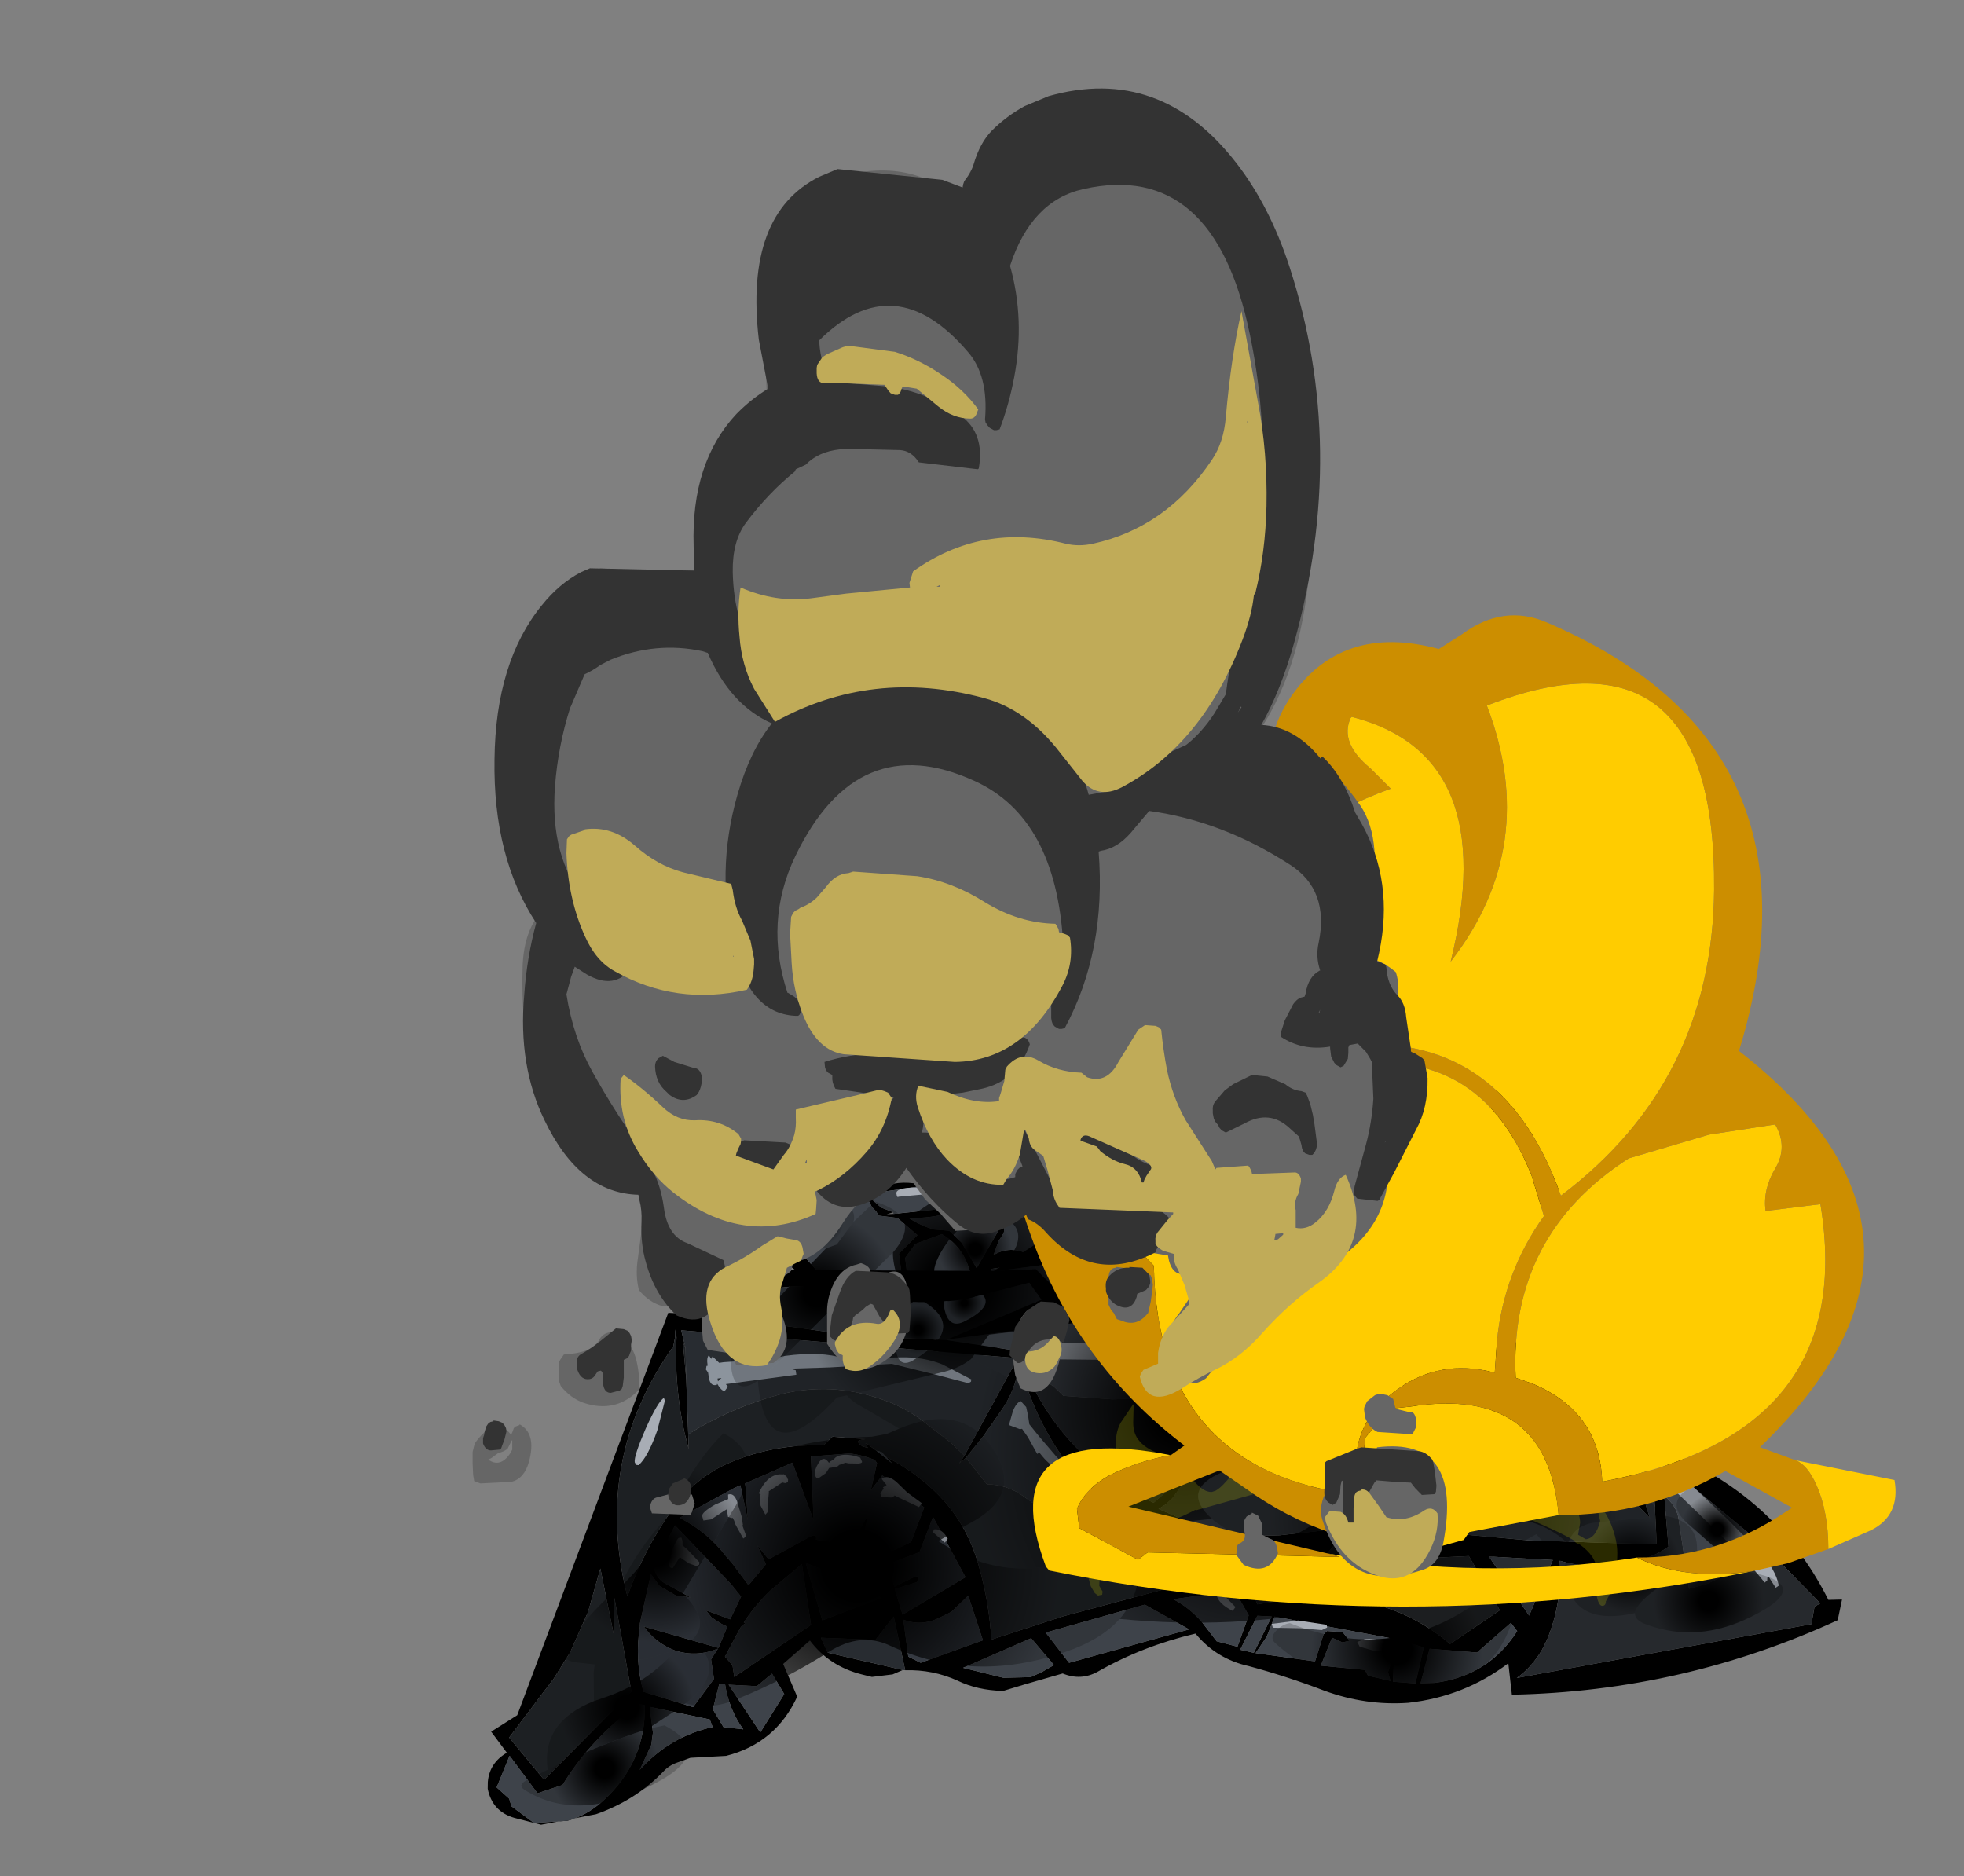 <?xml version="1.0" encoding="UTF-8" standalone="no"?>
<svg xmlns:xlink="http://www.w3.org/1999/xlink" height="995.7px" width="1042.2px" xmlns="http://www.w3.org/2000/svg">
  <rect width="100%" height="100%" fill="#808080" stroke="none"/>
  <g transform="matrix(6.0, 0.0, 0.0, 6.0, 315.0, 574.5)">
    <use height="15.0" transform="matrix(0.992, -0.106, 0.092, 0.859, 52.4, 3.6)" width="35.45" xlink:href="#sprite0"/>
    <use height="22.3" transform="matrix(0.989, -0.135, 0.135, 0.989, 14.1, 5.5)" width="49.1" xlink:href="#sprite1"/>
    <use height="47.6" transform="matrix(0.988, -0.148, 0.148, 0.988, -15.55, 21.15)" width="121.05" xlink:href="#sprite2"/>
    <use height="55.45" transform="matrix(0.988, -0.148, 0.148, 0.988, -14.1, 10.6)" width="113.0" xlink:href="#sprite3"/>
    <use height="61.1" transform="matrix(0.722, 0.0, 0.0, 0.722, 40.972, 2.88)" width="69.9" xlink:href="#sprite4"/>
    <use height="87.7" transform="matrix(1.0, 0.0, 0.0, 1.0, 36.6, -41.35)" width="78.55" xlink:href="#shape5"/>
    <use height="97.05" transform="matrix(0.922, 0.0, 0.0, 1.358, -10.699, -87.925)" width="93.45" xlink:href="#shape6"/>
  </g>
  <defs>
    <g id="sprite0" transform="matrix(1.0, 0.0, 0.0, 1.0, 0.0, 0.0)">
      <use height="15.0" transform="matrix(1.0, 0.0, 0.0, 1.0, 0.0, 0.0)" width="35.45" xlink:href="#shape0"/>
    </g>
    <g id="shape0" transform="matrix(1.0, 0.0, 0.0, 1.0, 0.0, 0.0)">
      <path d="M31.25 5.2 L31.7 5.3 32.35 5.8 32.05 5.9 31.75 6.15 31.75 7.8 Q31.75 8.7 32.25 9.05 L31.75 9.45 31.5 9.5 27.15 10.2 Q26.85 8.95 27.1 7.55 L27.15 5.05 30.95 5.2 31.25 5.2 M7.7 11.8 Q5.4 11.45 3.25 10.45 L3.25 10.35 5.0 10.8 Q3.9 10.2 3.15 9.25 L3.05 9.15 1.95 7.05 Q1.7 6.7 2.15 6.4 L2.7 5.7 2.75 5.5 2.75 5.3 2.8 5.2 14.25 4.95 14.55 4.9 16.75 4.9 16.25 6.25 15.55 6.4 14.65 6.6 Q11.9 7.15 9.6 8.55 7.15 9.95 7.75 11.5 L7.7 11.8 M12.35 5.6 L10.55 5.55 6.6 5.8 4.05 6.15 4.1 6.2 3.9 6.2 3.8 6.45 Q3.8 6.85 4.2 7.0 L5.4 7.05 6.55 6.75 9.3 6.45 Q9.85 6.45 10.0 6.85 L10.3 7.25 10.85 7.1 10.95 6.75 10.75 6.35 12.45 6.2 12.45 6.0 12.35 5.6" fill="#3e434a" fill-rule="evenodd" stroke="none"/>
      <path d="M31.25 5.2 L30.95 5.2 27.15 5.05 27.1 7.55 Q26.85 8.95 27.15 10.2 L31.5 9.5 31.75 9.45 32.25 9.05 Q31.75 8.7 31.75 7.8 L31.75 6.15 32.05 5.9 32.35 5.8 31.7 5.3 31.25 5.2 M30.65 4.1 L28.5 1.75 Q27.8 1.75 27.9 2.65 L28.05 3.7 30.8 4.3 30.65 4.1 M34.9 6.15 L35.0 6.0 Q35.95 7.3 35.0 8.95 34.15 10.4 32.75 9.85 32.55 10.8 31.0 12.1 L27.45 14.95 27.25 15.0 Q26.5 14.5 26.75 13.35 L27.1 11.65 16.75 12.4 Q10.75 14.55 4.15 12.3 L2.0 11.45 2.2 10.4 2.3 10.05 Q1.55 9.75 1.2 8.95 0.9 8.15 1.0 7.05 L1.1 6.95 0.5 6.75 0.2 6.6 0.05 6.4 0.0 6.25 0.05 6.1 0.2 5.9 0.5 5.8 1.5 5.55 1.65 5.45 1.7 5.25 1.75 5.05 1.75 4.9 1.75 4.7 1.85 4.5 2.0 4.3 2.2 4.15 2.5 4.05 14.2 3.8 14.5 3.75 24.3 3.55 26.8 3.6 26.8 3.0 27.2 0.55 Q27.3 0.05 27.75 0.0 29.6 1.15 31.1 2.55 32.35 3.75 32.8 5.05 L34.75 5.8 34.9 6.15 M34.45 8.2 L34.35 8.3 34.1 8.6 34.3 8.5 34.45 8.2 M30.15 11.0 L28.65 11.35 28.3 11.45 28.1 12.25 28.0 12.75 30.05 11.1 30.15 11.0 M25.95 10.3 Q25.4 9.45 25.45 8.0 25.5 6.4 26.15 5.05 L17.7 4.9 Q18.0 5.85 17.3 7.7 16.6 9.5 17.5 11.05 L25.65 10.3 25.95 10.3 M7.75 11.5 Q7.15 9.95 9.6 8.55 11.9 7.15 14.65 6.6 L15.55 6.4 16.25 6.25 16.75 4.9 14.55 4.9 14.25 4.95 2.8 5.2 2.75 5.3 2.75 5.5 2.7 5.7 2.15 6.4 Q1.7 6.7 1.95 7.05 L3.05 9.15 3.15 9.25 Q3.9 10.2 5.0 10.8 L3.25 10.35 3.25 10.45 Q5.4 11.45 7.7 11.8 L7.75 11.8 11.45 12.0 10.15 11.85 11.75 11.7 16.1 11.2 16.2 11.15 16.35 11.1 Q15.75 10.4 15.8 8.8 L15.9 7.7 14.7 7.9 Q11.4 8.15 9.2 10.4 L7.75 11.5" fill="#000000" fill-rule="evenodd" stroke="none"/>
      <path d="M30.65 4.1 L30.8 4.3 28.05 3.7 27.9 2.65 Q27.8 1.75 28.5 1.75 L30.65 4.1 M22.15 5.0 L20.4 5.2 Q19.05 5.4 19.05 5.65 L19.1 5.85 19.95 6.15 23.6 6.35 24.45 6.2 24.6 5.85 24.15 5.25 22.15 5.0 M25.95 10.3 L25.65 10.3 17.5 11.05 Q16.6 9.5 17.3 7.7 18.0 5.85 17.7 4.9 L26.15 5.05 Q25.5 6.4 25.45 8.0 25.4 9.45 25.95 10.3 M30.15 11.0 L30.05 11.1 28.0 12.75 28.1 12.25 28.3 11.45 28.65 11.35 30.15 11.0 M7.7 11.8 L7.75 11.5 9.2 10.4 Q11.4 8.15 14.7 7.9 L15.9 7.7 15.8 8.8 Q15.75 10.4 16.35 11.1 L16.2 11.15 16.1 11.2 11.75 11.7 10.15 11.85 11.45 12.0 7.75 11.8 7.7 11.8" fill="#1d2023" fill-rule="evenodd" stroke="none"/>
      <path d="M22.15 5.0 L24.15 5.25 24.6 5.85 24.45 6.2 23.6 6.35 19.95 6.15 19.1 5.85 19.05 5.65 Q19.05 5.4 20.4 5.2 L22.15 5.0 M12.35 5.6 L12.45 6.0 12.45 6.2 10.75 6.35 10.95 6.75 10.85 7.1 10.3 7.25 10.0 6.85 Q9.85 6.45 9.3 6.45 L6.55 6.75 5.4 7.05 4.2 7.0 Q3.8 6.85 3.8 6.45 L3.9 6.2 4.1 6.2 4.05 6.15 6.6 5.8 10.55 5.55 12.35 5.6" fill="#a8adb5" fill-rule="evenodd" stroke="none"/>
    </g>
    <g id="sprite1" transform="matrix(1.0, 0.0, 0.0, 1.0, 0.0, 0.0)">
      <use height="22.3" transform="matrix(1.0, 0.0, 0.0, 1.0, 0.0, 0.0)" width="49.1" xlink:href="#shape1"/>
    </g>
    <g id="shape1" transform="matrix(1.0, 0.0, 0.0, 1.0, 0.0, 0.0)">
      <path d="M41.05 4.75 L41.25 5.55 41.3 6.4 41.2 6.9 40.95 7.25 40.8 7.5 41.15 7.15 42.1 7.75 Q43.55 8.7 45.05 8.65 L46.6 9.2 Q47.75 9.8 49.0 9.85 49.4 11.45 48.0 12.3 46.5 13.25 44.7 13.75 L42.3 14.2 Q40.85 14.6 39.6 15.35 39.4 16.85 39.35 18.35 L39.3 20.0 Q39.35 21.1 38.7 21.75 37.35 22.5 35.9 22.25 L28.75 21.0 21.65 19.55 20.6 19.65 20.5 19.8 Q18.8 21.2 16.65 21.4 15.35 21.4 14.3 20.8 L13.5 20.15 13.95 18.55 11.95 18.5 10.25 15.65 4.45 15.25 2.75 12.1 0.7 9.9 0.05 8.65 Q-0.1 8.05 0.1 7.55 0.25 7.1 0.0 6.55 L2.7 4.05 10.2 4.25 11.25 3.15 Q13.45 1.05 16.25 0.1 L22.4 0.4 28.9 2.2 30.25 2.85 32.15 2.9 Q32.3 2.75 32.55 2.75 33.1 2.5 33.75 2.4 L34.3 2.5 35.3 3.05 Q35.95 3.5 36.3 4.25 L38.65 4.0 Q39.95 4.15 41.05 4.75 M35.5 7.9 L36.4 7.9 37.6 9.0 40.25 5.9 37.1 5.6 36.55 6.45 35.4 7.75 Q33.8 9.4 31.9 10.45 L29.95 11.1 Q28.4 11.05 27.3 10.05 27.1 14.5 23.95 17.65 23.3 18.3 22.2 18.5 L22.95 17.2 23.85 15.55 24.15 14.95 26.1 11.3 27.3 9.45 31.65 9.4 Q33.05 6.7 35.65 5.2 L32.6 3.5 29.4 4.15 Q28.95 5.5 27.85 6.4 26.05 7.7 23.75 8.3 L22.7 8.65 22.4 9.2 21.5 9.75 Q21.2 9.95 21.05 10.25 L21.0 10.6 20.95 10.75 20.4 11.4 19.85 12.45 19.8 12.5 19.95 12.5 Q21.35 11.95 22.8 12.85 L23.5 13.6 Q24.0 14.45 23.65 15.45 L22.9 17.15 22.05 18.4 21.8 18.65 Q24.1 19.65 26.6 20.05 L36.35 20.65 37.65 20.35 37.8 10.3 36.05 9.05 35.6 8.4 35.5 7.9 M42.2 9.0 L40.55 7.75 38.95 9.2 39.6 14.45 Q39.95 14.25 40.35 14.2 41.7 13.55 43.15 13.05 L46.15 12.3 Q47.35 11.9 48.0 10.85 L42.2 9.0 M11.5 7.75 L22.25 8.1 22.45 8.05 Q26.05 7.1 28.45 4.3 L19.3 5.4 Q12.8 5.85 6.45 5.55 L2.65 5.45 1.0 7.15 5.05 13.25 5.0 14.0 5.95 14.4 Q8.85 15.3 11.5 14.1 L11.5 11.3 13.35 9.9 11.8 8.15 10.1 7.7 10.15 7.65 10.0 7.3 9.7 6.9 9.45 6.25 Q9.4 6.1 9.5 5.9 L10.5 7.05 11.5 7.6 10.9 7.7 11.5 7.75 M28.2 3.15 L22.25 1.9 Q20.3 1.25 18.3 1.35 L15.9 1.9 Q13.85 2.6 12.35 4.25 L28.2 3.15 M20.5 10.5 L20.75 9.65 21.7 8.8 19.75 8.25 16.55 8.3 Q14.85 8.6 12.8 8.3 L13.3 8.7 14.05 9.2 14.85 9.6 16.0 9.85 16.2 9.9 17.15 11.1 18.15 13.5 20.5 10.5 M23.1 14.75 L22.95 14.1 22.55 13.7 19.5 13.75 Q17.95 16.15 15.5 17.7 L14.75 19.8 15.65 20.55 19.5 19.1 19.85 18.55 20.35 18.05 Q20.75 17.8 21.25 17.65 L23.1 14.75 M13.05 10.65 L12.0 11.75 11.95 14.9 11.1 15.05 12.2 16.2 12.7 17.4 13.85 16.95 15.0 16.25 17.55 14.0 Q17.35 11.55 15.5 10.1 L13.05 10.65" fill="#000000" fill-rule="evenodd" stroke="none"/>
      <path d="M42.2 9.0 L48.0 10.85 Q47.35 11.9 46.15 12.3 L43.15 13.05 Q41.7 13.55 40.35 14.2 39.95 14.25 39.6 14.45 L38.95 9.2 40.55 7.75 42.2 9.0 M35.4 7.75 L36.55 6.45 37.1 5.6 40.25 5.9 37.6 9.0 36.4 7.9 35.5 7.9 35.4 7.75 M22.9 17.15 L23.65 15.45 Q24.0 14.45 23.5 13.6 L22.8 12.85 Q21.35 11.95 19.95 12.5 L19.85 12.45 20.4 11.4 20.95 10.75 21.0 10.6 21.05 10.25 Q21.2 9.95 21.5 9.75 L22.4 9.2 22.7 8.65 23.75 8.3 Q26.05 7.7 27.85 6.4 28.95 5.5 29.4 4.15 L32.6 3.5 35.65 5.2 Q33.05 6.7 31.65 9.4 L27.3 9.45 26.1 11.3 24.15 14.95 23.85 15.55 22.95 17.2 22.9 17.15 M11.5 7.6 L10.5 7.05 9.5 5.9 Q9.4 6.1 9.45 6.25 L9.7 6.9 10.0 7.3 10.15 7.65 10.1 7.7 11.8 8.15 13.35 9.9 11.5 11.3 11.5 14.1 Q8.85 15.3 5.95 14.4 L5.0 14.0 5.05 13.25 1.0 7.15 2.65 5.45 6.45 5.55 Q12.8 5.85 19.3 5.4 L28.45 4.3 Q26.05 7.1 22.45 8.05 L22.25 8.1 11.5 7.75 11.5 7.6 M20.5 10.5 L18.15 13.5 17.15 11.1 16.2 9.9 16.0 9.85 14.85 9.6 14.05 9.2 13.3 8.7 12.8 8.3 Q14.85 8.6 16.55 8.3 L19.75 8.25 21.7 8.8 20.75 9.65 20.5 10.5 M28.2 3.15 L12.35 4.25 Q13.85 2.6 15.9 1.9 L18.3 1.35 Q20.3 1.25 22.25 1.9 L28.2 3.15 M13.05 10.65 L15.5 10.1 Q17.35 11.55 17.55 14.0 L15.0 16.25 13.85 16.95 12.7 17.4 12.2 16.2 11.1 15.05 11.95 14.9 12.0 11.75 13.05 10.65" fill="#3e434a" fill-rule="evenodd" stroke="none"/>
      <path d="M35.5 7.9 L35.6 8.4 36.05 9.05 37.8 10.3 37.65 20.35 36.35 20.65 26.6 20.05 Q24.1 19.65 21.8 18.65 L22.05 18.4 22.2 18.5 Q23.3 18.3 23.95 17.65 27.1 14.5 27.3 10.05 28.4 11.05 29.95 11.1 L31.9 10.45 Q33.8 9.4 35.4 7.75 L35.5 7.9 M23.1 14.75 L21.25 17.65 Q20.75 17.8 20.35 18.05 L19.85 18.55 19.5 19.1 15.65 20.55 14.75 19.8 15.5 17.7 Q17.95 16.15 19.5 13.75 L22.55 13.7 22.95 14.1 23.1 14.75" fill="#1d2023" fill-rule="evenodd" stroke="none"/>
      <path d="M41.4 8.85 Q42.15 8.85 43.25 9.5 45.1 10.2 46.4 10.1 46.4 10.35 46.55 10.35 46.2 10.85 45.75 10.85 L44.6 10.8 44.6 11.0 44.4 11.1 42.65 10.5 41.9 10.05 Q40.85 9.5 40.55 8.7 L41.4 8.85 M38.7 6.15 L38.7 6.5 38.35 6.6 Q37.8 6.6 37.5 6.3 37.4 6.55 37.4 6.15 L37.5 5.85 38.7 6.15 M34.15 5.1 L31.9 5.0 31.1 4.7 30.8 4.35 Q31.15 3.95 31.7 3.9 L33.15 3.9 34.5 4.65 34.55 4.95 34.15 5.1 M22.85 5.85 Q21.4 6.6 20.7 6.6 L15.5 6.45 12.15 6.3 Q12.0 6.4 12.0 6.0 12.0 5.55 13.3 5.65 L15.45 5.85 20.05 5.7 22.7 5.4 22.85 5.85 M21.0 2.25 L19.95 2.65 17.1 2.7 16.9 2.7 15.5 3.0 15.2 2.9 15.15 2.6 15.6 2.25 17.35 2.0 17.6 2.05 19.4 1.7 20.85 1.95 21.0 2.25 M4.05 7.2 L4.0 7.5 3.65 7.5 3.45 7.45 3.45 7.8 3.75 8.25 4.05 8.85 3.95 9.3 3.6 9.35 Q3.0 9.35 2.25 7.6 2.25 7.1 2.85 6.8 L2.95 6.8 2.85 6.6 4.6 6.3 5.9 6.55 Q6.7 6.8 6.95 7.05 L6.6 7.35 5.4 7.15 4.15 7.0 4.05 7.2" fill="#a8adb5" fill-rule="evenodd" stroke="none"/>
    </g>
    <g id="sprite2" transform="matrix(1.0, 0.0, 0.0, 1.0, 0.0, 0.0)">
      <use height="47.6" transform="matrix(1.0, 0.0, 0.0, 1.0, 0.0, 0.0)" width="121.05" xlink:href="#shape2"/>
    </g>
    <g id="shape2" transform="matrix(1.0, 0.0, 0.0, 1.0, 0.0, 0.0)">
      <path d="M103.4 23.1 L101.65 23.25 105.05 25.9 105.3 23.85 Q105.75 20.0 104.05 16.75 L103.4 23.1 M83.45 12.5 L92.55 13.0 92.45 14.55 93.1 14.55 93.7 15.35 Q95.85 15.8 97.5 17.5 L102.55 22.25 102.3 13.65 104.05 14.85 Q105.6 16.25 106.05 18.4 106.95 22.45 105.9 26.55 L109.85 29.2 Q117.1 34.4 119.85 42.85 L121.05 43.0 120.4 44.75 Q105.95 48.95 90.9 47.0 L91.0 44.2 Q86.7 46.55 81.7 46.35 77.95 46.05 74.55 44.2 71.45 42.45 68.25 41.05 65.5 40.0 64.0 37.5 59.2 37.9 54.95 39.55 53.35 40.15 51.85 39.25 L48.45 39.7 46.4 40.0 Q44.15 39.6 42.55 38.5 40.55 37.2 38.1 36.9 L37.8 32.05 35.9 33.85 31.15 32.95 31.55 34.35 37.9 36.85 36.95 37.1 35.1 37.05 34.25 36.7 Q31.5 35.55 30.15 33.05 L27.5 34.75 28.3 37.8 Q25.8 41.6 21.3 42.05 L18.15 41.75 16.9 42.0 Q16.15 42.15 15.6 42.6 12.8 44.75 9.15 45.45 L4.2 45.65 1.95 44.7 Q0.1 43.85 0.0 41.8 L0.1 41.2 Q0.5 39.55 2.15 38.9 L1.05 36.85 3.55 35.75 22.05 2.5 25.05 3.1 38.25 7.0 38.3 7.0 46.1 8.55 51.6 10.25 51.8 9.8 52.3 10.75 53.1 14.0 Q54.7 18.7 58.2 22.25 L60.7 24.6 62.05 25.5 64.95 23.65 65.25 23.2 66.1 22.55 66.95 22.0 67.2 21.7 67.35 21.2 67.35 21.05 74.8 20.75 74.65 20.85 69.3 21.75 Q67.45 22.2 65.7 23.25 L65.5 23.6 63.75 25.35 63.1 25.8 62.4 26.1 64.0 27.1 Q68.05 29.5 72.65 30.0 L76.5 30.15 81.75 22.1 79.9 21.9 81.6 21.7 81.5 21.65 77.05 21.15 75.8 20.75 79.4 20.55 81.05 20.85 Q81.65 21.1 82.25 21.5 L86.15 17.75 81.35 18.55 Q78.7 18.95 76.2 19.95 L74.05 20.25 74.75 19.6 Q76.85 18.6 79.15 18.0 82.85 17.05 86.6 17.35 L90.55 14.55 Q87.9 13.75 85.2 13.5 L81.05 13.0 83.45 12.5 M89.6 17.05 L87.85 18.15 Q85.25 19.85 83.3 22.0 L83.1 22.1 Q80.35 25.3 78.35 29.0 L81.4 29.15 Q82.1 26.4 83.45 23.95 85.7 19.9 89.6 17.05 M86.8 22.25 Q85.3 23.05 84.25 24.4 L83.6 25.25 83.1 26.2 82.7 27.2 82.15 29.3 83.0 30.0 83.2 30.6 88.8 32.35 94.35 33.7 105.55 35.75 105.95 31.75 104.9 30.85 105.3 33.35 93.05 16.2 93.5 22.1 93.45 23.85 93.1 25.3 91.95 27.95 92.6 24.8 92.75 23.2 92.7 21.4 92.7 18.55 92.75 15.85 90.55 17.25 Q89.8 20.65 86.8 22.25 M81.05 33.5 L81.2 30.3 78.0 30.05 Q77.85 31.25 76.7 32.1 L76.1 32.65 74.4 34.6 68.2 34.25 69.7 35.3 69.8 35.75 74.6 35.7 78.85 36.8 Q83.15 38.3 86.15 41.75 L90.95 39.45 88.95 34.3 81.05 33.5 M83.8 41.7 L82.1 40.9 80.9 43.05 80.65 44.3 82.6 44.75 83.8 41.7 M88.4 42.85 L84.3 41.9 83.05 44.8 84.3 44.95 Q89.1 45.05 92.2 41.5 L91.75 40.7 88.4 42.85 M106.85 31.55 L106.55 36.1 Q104.95 36.9 103.0 36.95 L101.8 36.95 Q99.3 37.05 96.85 35.9 96.55 39.55 94.7 42.65 L94.1 43.5 Q92.95 44.9 91.55 45.6 L118.05 44.75 118.55 43.25 119.1 43.05 114.95 37.3 105.85 27.15 105.55 28.85 105.05 26.5 101.6 23.9 104.85 29.75 106.9 30.85 106.85 31.55 M96.25 35.75 L90.7 34.6 93.45 40.3 96.25 35.75 M71.05 9.5 L64.6 5.15 65.0 8.25 71.0 9.75 72.35 10.2 71.7 10.1 73.05 11.3 Q73.65 11.85 74.4 12.25 L75.05 12.6 79.3 13.0 Q75.9 14.1 72.85 12.15 L72.0 11.45 71.2 10.5 71.1 10.3 71.05 10.0 66.05 9.4 61.0 8.95 56.05 8.65 46.1 8.5 46.05 8.5 54.9 6.25 54.05 4.6 48.3 5.2 Q44.15 5.2 40.35 3.95 L38.3 6.85 39.1 3.6 Q37.35 2.55 35.15 2.15 32.4 1.45 29.55 2.05 L25.05 3.0 31.6 0.1 51.1 3.1 58.05 0.0 Q61.3 0.8 64.25 2.55 68.5 5.1 71.05 9.5 M57.05 6.6 L64.2 8.05 61.55 3.35 51.65 3.15 54.8 3.5 57.05 6.5 57.0 6.6 57.05 6.6 M54.65 20.25 Q53.05 17.0 52.45 13.55 L52.1 11.6 Q51.45 13.85 49.85 15.5 L48.0 17.45 46.2 19.1 45.55 19.5 46.1 18.9 52.05 11.05 22.95 4.2 23.1 5.8 22.95 5.25 22.75 8.55 22.2 13.4 22.05 14.7 21.9 13.25 Q21.6 8.95 22.45 4.75 L22.45 4.05 22.35 4.65 22.05 5.5 Q13.5 14.4 14.75 26.8 16.75 23.0 19.7 19.9 21.9 17.55 24.85 16.6 29.25 15.3 33.9 16.15 L34.8 15.5 37.65 16.15 37.45 16.15 Q36.6 16.1 37.3 16.75 L37.75 16.95 37.6 16.55 37.7 16.55 38.45 17.3 39.7 18.65 39.2 17.95 Q42.05 20.0 43.8 22.7 45.5 25.4 45.9 28.65 46.35 31.95 46.05 35.35 L52.65 34.25 72.55 32.0 69.65 31.6 Q64.95 30.6 61.1 27.75 57.1 24.75 54.65 20.25 M41.9 22.9 L41.1 22.05 39.4 20.3 38.65 19.55 37.45 20.7 38.35 18.4 38.2 18.1 Q37.2 17.5 36.1 17.2 L32.65 16.95 32.05 22.6 30.95 17.25 26.55 18.45 26.3 21.7 26.1 18.55 25.55 18.7 20.35 20.6 Q22.6 22.2 23.9 24.55 L24.4 25.35 25.5 27.4 27.3 25.8 26.8 24.05 27.6 25.4 31.7 23.9 31.9 23.9 32.05 24.15 32.0 24.3 35.0 25.2 36.75 23.0 36.7 23.35 35.95 25.15 35.75 25.8 37.25 26.7 40.3 25.75 41.9 22.9 M59.95 34.3 L50.9 35.45 52.55 38.4 63.5 37.05 59.95 34.3 M42.9 32.4 L41.8 32.75 Q40.1 33.3 38.6 32.45 L38.55 35.75 39.55 36.45 45.3 35.3 44.6 31.2 42.9 32.4 M70.2 38.7 L69.0 40.0 74.1 41.5 75.2 39.25 75.55 39.0 76.9 39.3 77.4 40.15 76.75 40.2 75.9 39.65 74.55 41.95 78.35 42.9 78.55 43.45 80.45 44.2 80.35 43.4 81.7 40.7 71.15 37.05 70.2 38.7 M67.7 39.5 L68.85 39.95 70.9 37.0 69.65 36.75 67.7 39.5 M62.5 34.2 Q63.75 35.1 64.7 36.55 L65.75 38.45 67.5 39.2 68.9 36.6 68.3 35.05 67.25 34.25 62.5 34.2 M49.0 39.15 L50.05 38.85 51.2 38.4 49.55 35.75 43.2 37.45 46.6 38.85 49.0 39.15 M44.6 29.55 L42.55 23.85 40.9 26.75 37.95 27.4 38.25 29.45 40.15 28.85 40.4 28.85 40.4 29.15 40.25 29.35 38.25 29.65 38.6 32.0 44.6 29.55 M19.85 21.2 L17.45 24.55 Q17.5 25.55 18.15 26.1 L20.25 27.7 19.0 27.35 17.7 26.3 17.1 25.15 15.5 29.3 15.45 29.55 15.45 29.6 Q14.55 32.4 14.9 35.35 L19.05 37.35 21.25 35.15 21.25 33.4 22.0 32.55 Q20.0 33.05 18.2 32.15 16.6 31.25 15.8 29.65 L22.05 32.5 23.1 30.75 22.65 30.45 21.85 29.75 21.45 29.05 23.45 30.15 24.7 28.3 24.0 27.1 19.85 21.2 M13.6 26.75 L13.05 29.85 12.75 24.0 11.1 27.65 9.0 30.95 7.25 33.0 2.55 37.6 5.05 41.75 13.85 35.2 13.6 26.75 M15.2 39.05 L14.9 40.1 13.55 42.15 Q16.65 39.6 20.5 39.35 L20.35 38.65 15.25 36.75 15.2 39.05 M14.85 36.55 L14.3 36.35 Q9.75 38.7 6.6 42.45 L4.3 42.85 2.35 39.2 0.8 41.8 1.75 42.95 1.85 43.65 3.6 45.4 6.55 45.65 Q8.3 45.45 9.9 44.4 14.2 41.55 14.85 36.55 M30.45 31.7 L30.45 26.25 27.35 28.15 Q25.8 29.25 24.6 30.6 L24.75 30.7 Q24.45 30.8 24.25 31.0 L22.5 33.35 23.05 34.2 23.05 35.25 30.45 31.7 M33.75 27.9 L30.8 26.2 31.5 31.45 37.0 30.25 33.75 27.9 M22.15 35.75 L21.65 35.65 20.75 37.8 21.45 39.5 23.15 39.95 Q22.15 38.0 22.15 35.75 M24.9 36.35 L22.45 35.85 24.6 40.45 27.2 37.4 26.4 35.45 24.9 36.35" fill="#000000" fill-rule="evenodd" stroke="none"/>
      <path d="M103.4 23.1 L104.05 16.75 Q105.75 20.0 105.3 23.85 L105.05 25.9 101.65 23.25 103.4 23.1 M46.1 8.55 L38.3 7.0 38.3 6.85 38.25 7.0 25.05 3.1 25.05 3.0 29.55 2.05 Q32.4 1.45 35.15 2.15 37.35 2.55 39.1 3.6 L38.3 6.85 40.35 3.95 Q44.15 5.2 48.3 5.2 L54.05 4.6 54.9 6.25 46.05 8.5 46.1 8.55 M37.9 36.85 L31.55 34.35 31.15 32.95 35.9 33.85 37.8 32.05 38.1 36.9 37.9 36.85 M89.6 17.05 Q85.7 19.9 83.45 23.95 82.1 26.4 81.4 29.15 L78.35 29.0 Q80.35 25.3 83.1 22.1 L83.3 22.0 Q85.25 19.85 87.85 18.15 L89.6 17.05 M86.8 22.25 Q89.8 20.65 90.55 17.25 L92.75 15.85 92.7 18.55 92.7 21.4 92.75 23.2 92.6 24.8 91.95 27.95 93.1 25.3 93.45 23.85 93.5 22.1 93.05 16.2 105.3 33.35 104.9 30.85 105.95 31.75 105.55 35.75 94.35 33.7 88.8 32.35 83.2 30.6 83.0 30.0 82.15 29.3 82.7 27.2 83.1 26.2 83.6 25.25 84.25 24.4 Q85.3 23.05 86.8 22.25 M96.25 35.75 L93.45 40.3 90.7 34.6 96.25 35.75 M71.05 9.5 L71.0 9.75 65.0 8.25 64.6 5.15 71.05 9.5 M57.05 6.5 L54.8 3.5 51.65 3.15 61.55 3.35 64.2 8.05 57.05 6.6 57.05 6.5 M46.2 19.1 L48.0 17.45 49.85 15.5 Q51.45 13.85 52.1 11.6 L52.45 13.55 Q53.05 17.0 54.65 20.25 L51.6 24.05 50.5 23.0 Q49.3 21.95 47.7 21.7 L46.2 19.1 M22.35 4.65 L22.45 4.05 22.45 4.75 22.35 4.65 M22.2 13.4 L22.75 8.55 23.1 5.8 22.95 4.2 52.05 11.05 46.1 18.9 45.1 17.6 42.95 15.35 Q41.45 13.8 39.45 12.8 35.4 10.7 30.9 11.1 26.35 11.6 22.2 13.4 M33.75 27.9 L37.0 30.25 31.5 31.45 30.8 26.2 33.75 27.9 M30.45 31.7 L23.05 35.25 23.05 34.2 22.5 33.35 24.25 31.0 Q24.45 30.8 24.75 30.7 L24.6 30.6 Q25.8 29.25 27.35 28.15 L30.45 26.25 30.45 31.7" fill="#282c31" fill-rule="evenodd" stroke="none"/>
      <path d="M90.55 14.55 L86.6 17.35 Q82.85 17.05 79.15 18.0 76.85 18.6 74.75 19.6 L74.05 20.25 76.2 19.95 Q78.7 18.95 81.35 18.55 L86.15 17.75 82.25 21.5 Q81.65 21.1 81.05 20.85 L79.4 20.55 75.8 20.75 77.05 21.15 81.5 21.65 81.6 21.7 79.9 21.9 81.75 22.1 76.5 30.15 72.65 30.0 Q68.05 29.5 64.0 27.1 L62.4 26.1 63.1 25.8 63.75 25.35 65.5 23.6 65.7 23.25 Q67.45 22.2 69.3 21.75 L74.65 20.85 74.8 20.75 67.35 21.05 67.35 21.2 67.2 21.7 66.95 22.0 66.1 22.55 65.25 23.2 64.95 23.65 62.05 25.5 60.7 24.6 58.2 22.25 Q54.7 18.7 53.1 14.0 L53.55 13.25 54.1 13.5 54.55 13.75 54.9 14.1 55.55 14.95 59.8 15.9 68.2 16.9 Q72.3 17.5 76.4 16.9 L84.8 15.9 Q87.4 15.15 90.55 14.55 M114.95 37.3 L119.1 43.05 118.55 43.25 118.05 44.75 91.55 45.6 Q92.95 44.9 94.1 43.5 L94.7 42.65 Q96.55 39.55 96.85 35.9 99.3 37.05 101.8 36.95 L103.0 36.95 Q104.95 36.9 106.55 36.1 L106.85 31.55 107.35 32.25 Q107.75 32.9 107.8 33.65 L107.8 40.05 109.45 39.85 Q112.35 39.05 114.95 37.3" fill="#26292d" fill-rule="evenodd" stroke="none"/>
      <path d="M83.45 12.5 L81.05 13.0 85.2 13.5 Q87.9 13.75 90.55 14.55 87.4 15.15 84.8 15.9 L76.4 16.9 Q72.3 17.5 68.2 16.9 L59.8 15.9 55.55 14.95 54.9 14.1 54.55 13.75 54.1 13.5 53.55 13.25 53.1 14.0 52.3 10.75 51.8 9.8 51.6 10.25 46.1 8.55 46.1 8.5 56.05 8.65 61.0 8.95 66.05 9.4 71.05 10.0 71.1 10.3 71.2 10.5 72.0 11.45 72.85 12.15 Q75.9 14.1 79.3 13.0 L75.05 12.6 74.4 12.25 Q73.65 11.85 73.05 11.3 L71.7 10.1 72.35 10.2 83.45 12.5 M88.4 42.85 L91.75 40.7 92.2 41.5 Q89.1 45.05 84.3 44.95 L83.05 44.8 84.3 41.9 88.4 42.85 M83.8 41.7 L82.6 44.75 80.65 44.3 80.9 43.05 82.1 40.9 83.8 41.7 M106.85 31.55 L106.9 30.85 104.85 29.75 101.6 23.9 105.05 26.5 105.55 28.85 105.85 27.15 114.95 37.3 Q112.35 39.05 109.45 39.85 L107.8 40.05 107.8 33.65 Q107.75 32.9 107.35 32.25 L106.85 31.55 M59.95 34.3 L63.5 37.05 52.55 38.4 50.9 35.45 59.95 34.3 M49.0 39.15 L46.6 38.85 43.2 37.45 49.55 35.75 51.2 38.4 50.05 38.85 49.0 39.15 M62.5 34.2 L67.25 34.25 68.3 35.05 68.9 36.6 67.5 39.2 65.75 38.45 64.7 36.55 Q63.75 35.1 62.5 34.2 M67.7 39.5 L69.65 36.75 70.9 37.0 68.85 39.95 67.7 39.5 M70.2 38.7 L71.15 37.05 81.7 40.7 80.35 43.4 80.45 44.2 78.55 43.45 78.35 42.9 74.55 41.95 75.9 39.65 76.75 40.2 77.4 40.15 76.9 39.3 75.55 39.0 75.2 39.25 74.1 41.5 69.0 40.0 70.2 38.7 M14.85 36.55 Q14.2 41.55 9.9 44.4 8.3 45.45 6.55 45.65 L3.6 45.4 1.85 43.65 1.75 42.95 0.8 41.8 2.35 39.2 4.3 42.85 6.6 42.45 Q9.75 38.7 14.3 36.35 L14.85 36.55 M15.2 39.05 L15.25 36.75 20.35 38.65 20.5 39.35 Q16.65 39.6 13.55 42.15 L14.9 40.1 15.2 39.05 M24.9 36.35 L26.4 35.45 27.2 37.4 24.6 40.45 22.45 35.85 24.9 36.35 M22.15 35.75 Q22.15 38.0 23.15 39.95 L21.45 39.5 20.75 37.8 21.65 35.65 22.15 35.75" fill="#3e434a" fill-rule="evenodd" stroke="none"/>
      <path d="M81.05 33.5 L88.95 34.3 90.95 39.45 86.15 41.75 Q83.15 38.3 78.85 36.8 L74.6 35.7 69.8 35.75 69.7 35.3 68.2 34.25 74.4 34.6 76.1 32.65 76.7 32.1 Q77.85 31.25 78.0 30.05 L81.2 30.3 81.05 33.5" fill="#1c1e20" fill-rule="evenodd" stroke="none"/>
      <path d="M46.05 8.5 L46.1 8.5 46.1 8.55 46.05 8.5" fill="#535964" fill-rule="evenodd" stroke="none"/>
      <path d="M54.65 20.25 Q57.1 24.75 61.1 27.75 64.95 30.6 69.65 31.6 L72.55 32.0 52.65 34.25 46.05 35.35 Q46.35 31.95 45.9 28.65 45.5 25.4 43.8 22.7 42.05 20.0 39.2 17.95 L38.9 17.5 38.45 17.3 37.7 16.55 37.6 16.55 37.75 16.95 37.3 16.75 Q36.6 16.1 37.45 16.15 L37.65 16.15 34.8 15.5 33.9 16.15 Q29.25 15.3 24.85 16.6 21.9 17.55 19.7 19.9 16.75 23.0 14.75 26.8 13.5 14.4 22.05 5.5 L22.35 4.65 22.45 4.75 Q21.6 8.95 21.9 13.25 L22.05 14.7 22.2 13.4 Q26.35 11.6 30.9 11.1 35.4 10.7 39.45 12.8 41.45 13.8 42.95 15.35 L45.1 17.6 46.1 18.9 45.55 19.5 46.2 19.1 47.7 21.7 Q49.3 21.95 50.5 23.0 L51.6 24.05 54.65 20.25 M22.75 8.55 L22.95 5.25 23.1 5.8 22.75 8.55 M13.6 26.75 L13.85 35.2 5.05 41.75 2.55 37.6 7.25 33.0 9.0 30.95 11.1 27.65 12.75 24.0 13.05 29.85 13.6 26.75" fill="#1d2023" fill-rule="evenodd" stroke="none"/>
      <path d="M39.2 17.95 L39.7 18.65 38.45 17.3 38.9 17.5 39.2 17.95" fill="#4e5661" fill-rule="evenodd" stroke="none"/>
      <path d="M41.9 22.9 L40.3 25.75 37.25 26.7 35.75 25.8 35.95 25.15 36.7 23.35 36.75 23.0 35.0 25.2 32.0 24.3 32.05 24.15 31.9 23.9 31.7 23.9 27.6 25.4 26.8 24.05 27.3 25.8 25.5 27.4 24.4 25.35 23.9 24.55 Q22.6 22.2 20.35 20.6 L25.55 18.7 26.1 18.55 26.3 21.7 26.55 18.45 30.95 17.25 32.05 22.6 32.65 16.95 36.1 17.2 Q37.2 17.5 38.2 18.1 L38.35 18.4 37.45 20.7 38.65 19.55 39.4 20.3 41.1 22.05 41.9 22.9 M42.9 32.4 L44.6 31.2 45.3 35.3 39.55 36.45 38.55 35.75 38.6 32.45 Q40.1 33.3 41.8 32.75 L42.9 32.4 M44.6 29.55 L38.6 32.0 38.25 29.65 40.25 29.35 40.4 29.15 40.4 28.85 40.15 28.85 38.25 29.45 37.95 27.4 40.9 26.75 42.55 23.85 44.6 29.55 M19.85 21.2 L24.0 27.1 24.7 28.3 23.45 30.15 21.45 29.05 21.85 29.75 22.65 30.45 23.1 30.75 22.05 32.5 15.8 29.65 Q16.6 31.25 18.2 32.15 20.0 33.05 22.0 32.55 L21.25 33.4 21.25 35.15 19.05 37.35 14.9 35.35 Q14.55 32.4 15.45 29.6 L15.45 29.55 15.5 29.3 17.1 25.15 17.7 26.3 19.0 27.35 20.25 27.7 18.15 26.1 Q17.5 25.55 17.45 24.55 L19.85 21.2" fill="#353a42" fill-rule="evenodd" stroke="none"/>
      <path d="M40.95 9.9 L35.5 9.4 32.1 9.0 32.0 9.0 32.45 9.2 32.45 9.6 26.15 9.5 26.3 9.75 25.95 10.1 Q25.65 10.0 25.4 9.35 L25.35 9.45 25.25 9.45 Q24.8 9.45 24.75 8.8 L24.75 8.25 24.6 7.95 24.7 7.65 24.8 7.65 Q24.8 6.9 25.05 6.75 L25.2 7.1 25.35 6.9 25.85 7.55 26.25 7.55 28.65 7.75 29.2 7.75 29.4 7.8 30.75 7.85 30.9 7.85 31.7 7.8 Q34.95 7.85 36.85 8.8 L41.85 9.45 Q43.8 9.7 45.35 10.6 L47.7 12.3 47.65 12.5 47.4 12.6 44.6 11.4 40.95 9.9 M52.15 15.45 L52.2 16.2 52.2 17.0 52.9 18.2 54.5 20.75 54.5 20.9 56.85 23.85 56.45 24.15 54.05 21.15 Q53.45 20.95 52.7 19.6 L52.5 19.7 51.9 18.1 51.5 17.3 51.3 17.3 50.4 16.8 50.9 15.7 Q51.3 14.95 51.75 14.85 L52.15 15.45 M25.5 8.9 L25.5 9.15 25.85 8.9 25.8 8.9 25.5 8.9" fill="#8c949d" fill-rule="evenodd" stroke="none"/>
      <path d="M90.0 19.65 L89.9 19.4 Q89.9 19.1 90.6 18.5 L91.25 18.0 91.55 18.2 Q90.95 19.55 90.2 19.7 L90.0 19.65 M94.35 19.9 L94.5 19.65 94.65 19.55 96.6 22.25 97.1 22.9 97.25 23.1 97.85 23.9 99.7 26.65 101.0 28.5 100.8 28.65 Q100.4 28.65 100.1 28.3 L99.75 27.95 Q99.6 27.95 99.6 28.1 L99.45 28.25 97.0 24.7 93.3 19.2 94.35 19.9 M106.55 28.85 Q107.7 28.9 109.4 31.05 L112.1 34.5 114.4 37.65 Q115.65 39.5 115.7 40.95 L115.4 41.1 114.95 40.1 114.8 40.1 114.75 40.35 114.5 40.5 Q113.3 38.35 109.4 33.3 L108.05 31.55 106.9 30.45 Q104.1 27.8 104.1 27.35 104.1 27.0 104.4 26.9 L105.95 28.65 105.9 28.55 105.9 28.35 106.5 29.0 106.55 28.85 M67.0 11.85 L68.55 12.3 69.0 12.3 69.1 12.3 69.15 12.45 69.9 12.65 70.05 12.85 73.05 13.5 73.05 13.85 72.9 13.95 72.45 14.4 69.05 13.8 64.05 13.05 55.65 11.7 55.55 11.7 54.35 12.15 54.05 11.9 54.25 11.65 53.8 11.25 Q53.45 10.8 53.45 10.4 L53.55 10.05 53.75 10.05 53.9 10.25 53.9 10.05 59.05 10.7 60.25 10.85 66.6 11.45 66.65 11.75 66.65 11.8 67.0 11.85 M41.75 22.5 L41.45 22.8 39.8 21.7 39.45 21.45 39.45 21.5 39.15 21.6 38.4 21.45 Q38.25 21.5 38.25 21.1 L38.6 20.7 38.55 20.6 38.9 20.45 38.55 19.85 Q39.1 19.5 39.8 20.3 L40.6 21.35 41.75 22.5 M43.25 26.25 L42.35 25.2 42.45 24.95 Q43.2 24.95 43.55 25.95 L43.25 26.25 M66.35 34.35 L66.45 34.1 66.65 34.05 67.85 35.7 67.55 36.0 Q66.35 35.15 66.35 34.35 M70.8 37.65 L73.15 37.7 75.6 38.45 75.6 38.7 75.1 38.85 73.2 38.4 70.85 38.0 70.8 37.65 M80.9 40.85 L80.95 40.8 81.0 41.05 80.9 41.3 80.55 41.55 79.4 41.35 78.2 40.8 78.05 40.35 78.75 40.2 Q79.5 40.2 80.9 40.85 M20.6 10.15 L19.55 12.65 Q18.35 14.9 17.45 15.45 L17.25 15.4 17.15 15.15 Q17.15 14.6 18.55 12.35 20.0 10.1 20.55 9.9 L20.6 10.15 M30.05 18.15 L30.3 18.45 30.25 18.5 30.35 18.65 30.3 18.9 30.05 18.95 29.8 18.85 28.5 19.45 28.5 19.55 28.35 20.15 Q28.2 20.6 28.2 21.2 L27.9 21.45 27.6 20.6 Q27.6 19.95 27.75 19.6 L27.6 19.5 Q28.5 18.05 29.65 18.1 L29.95 18.15 30.05 18.15 M24.9 19.2 Q25.45 19.1 25.6 19.95 L25.8 21.3 25.8 22.05 25.75 22.1 25.95 23.1 25.65 23.25 25.2 22.05 25.15 21.9 25.1 21.8 25.1 21.6 25.0 21.3 24.9 21.3 24.6 21.15 24.6 20.7 24.65 20.45 24.4 20.55 23.1 21.15 22.4 21.15 22.35 20.75 Q22.35 20.4 23.65 19.9 L24.85 19.6 24.9 19.2 M20.6 23.45 L21.5 24.75 21.45 24.95 21.2 25.05 20.55 24.7 19.85 24.05 19.1 24.9 Q18.8 24.9 18.8 24.55 L19.25 23.4 Q19.75 22.5 20.0 22.35 L20.25 22.35 20.3 22.65 20.25 23.05 20.6 23.45 M35.6 17.95 L35.1 18.05 35.05 18.05 34.8 18.2 34.55 18.2 34.55 18.15 34.35 18.2 34.1 18.2 33.75 18.6 33.05 18.95 32.85 18.9 32.75 18.65 Q32.75 18.2 33.25 17.6 33.8 17.0 34.15 17.75 34.25 17.6 34.6 17.55 34.75 17.3 35.15 17.25 35.9 17.15 36.95 17.7 L37.05 18.05 Q37.1 18.2 36.75 18.2 L35.85 18.05 35.6 17.95" fill="#a8adb5" fill-rule="evenodd" stroke="none"/>
    </g>
    <g id="sprite3" transform="matrix(1.0, 0.0, 0.0, 1.0, 0.0, 0.0)">
      <use height="55.45" transform="matrix(1.0, 0.0, 0.0, 1.0, 0.0, 0.0)" width="113.0" xlink:href="#shape3"/>
    </g>
    <g id="shape3" transform="matrix(1.0, 0.0, 0.0, 1.0, 0.0, 0.0)">
      <path d="M48.05 4.85 Q45.05 4.7 45.35 1.5 45.45 0.55 46.6 0.45 L48.1 0.2 Q53.8 -0.85 52.4 3.3 L51.95 4.05 51.15 4.45 48.05 4.85" fill="url(#gradient0)" fill-rule="evenodd" stroke="none"/>
      <path d="M98.2 10.5 L96.65 8.95 Q94.3 9.05 93.45 11.05 92.65 13.05 94.85 12.9 L95.0 12.9 Q92.95 13.5 90.8 11.9 L64.8 11.05 Q64.15 10.95 64.7 10.3 66.95 7.45 71.65 7.95 L83.15 7.45 96.85 8.3 Q99.6 8.55 98.2 10.5" fill="url(#gradient1)" fill-rule="evenodd" stroke="none"/>
      <path d="M95.0 12.9 L94.85 12.9 Q92.65 13.05 93.45 11.05 94.3 9.05 96.65 8.95 L98.2 10.5 Q99.6 12.5 95.0 12.9" fill="url(#gradient2)" fill-rule="evenodd" stroke="none"/>
      <path d="M94.05 34.15 Q95.1 34.15 96.25 34.95 100.9 38.15 102.15 41.6 98.65 36.95 94.05 34.15 M94.35 46.2 Q93.1 45.1 92.15 43.5 74.1 50.35 54.55 45.45 57.0 43.35 57.15 39.7 57.25 37.4 55.5 38.25 46.4 42.35 39.7 36.25 L43.25 34.9 Q47.3 33.25 46.0 29.6 44.05 24.3 37.75 25.9 L34.9 23.6 Q34.0 22.95 33.6 22.3 L42.55 21.5 Q43.9 21.35 44.95 20.75 L47.25 22.3 Q52.5 26.2 50.8 32.6 L50.6 33.0 55.15 34.9 Q57.1 35.7 58.15 37.45 L58.3 37.65 58.75 38.25 65.4 39.3 Q68.7 41.85 73.1 39.5 L81.35 38.45 82.6 39.1 Q85.5 40.9 88.95 41.5 92.75 42.1 94.8 44.75 L94.5 45.45 94.35 46.2" fill="url(#gradient3)" fill-rule="evenodd" stroke="none"/>
      <path d="M103.55 43.55 Q106.9 44.55 105.8 47.75 L105.2 49.0 Q102.55 49.2 100.45 50.8 99.85 51.3 99.75 51.7 93.25 52.15 94.35 46.2 L94.5 45.45 94.8 44.75 Q95.45 43.35 97.15 43.25 L103.55 43.55" fill="url(#gradient4)" fill-rule="evenodd" stroke="none"/>
      <path d="M82.35 30.1 Q88.9 31.0 94.05 34.15 98.65 36.95 102.15 41.6 L103.55 43.55 97.15 43.25 Q95.45 43.35 94.8 44.75 92.75 42.1 88.95 41.5 85.5 40.9 82.6 39.1 L81.35 38.45 Q77.55 36.7 74.15 38.9 L73.1 39.5 Q68.7 41.85 65.4 39.3 L64.1 38.1 63.95 37.9 Q61.5 34.95 65.5 33.95 L69.15 32.8 69.35 32.7 Q72.45 31.45 75.15 29.7 L82.35 30.1 M105.8 47.75 L106.05 49.0 105.2 49.0 105.8 47.75" fill="url(#gradient5)" fill-rule="evenodd" stroke="none"/>
      <path d="M109.75 49.55 L109.4 49.15 105.75 44.8 Q103.45 42.3 106.7 41.25 113.1 43.85 110.55 49.2 L110.3 49.6 110.2 49.55 109.75 49.55" fill="url(#gradient6)" fill-rule="evenodd" stroke="none"/>
      <path d="M106.05 49.0 L109.55 49.5 109.75 49.55 110.2 49.55 110.3 49.6 Q115.95 51.6 109.85 53.55 104.85 55.15 100.7 52.9 99.6 52.35 99.75 51.7 99.85 51.3 100.45 50.8 102.55 49.2 105.2 49.0 L106.05 49.0" fill="url(#gradient7)" fill-rule="evenodd" stroke="none"/>
      <path d="M51.95 4.05 L55.6 3.7 Q68.05 4.6 61.15 13.3 58.2 17.0 53.55 18.55 L52.0 19.0 46.85 18.85 44.95 20.75 Q43.9 21.35 42.55 21.5 L33.6 22.3 32.7 22.35 Q25.45 28.25 26.0 19.85 L27.75 18.7 33.25 14.65 33.7 14.35 Q37.4 13.85 39.6 12.7 39.35 11.4 39.5 10.4 41.0 9.1 40.9 8.0 41.35 7.55 42.0 7.25 44.95 5.75 48.05 4.85 L51.15 4.45 51.95 4.05 M45.9 14.45 Q46.9 14.4 47.85 13.75 53.3 10.25 48.35 7.95 45.5 8.7 43.6 11.15 41.8 13.55 44.2 14.25 43.1 14.75 43.3 16.25 43.5 17.85 44.9 17.35 48.5 16.15 45.9 14.45 M38.5 19.2 Q38.6 20.6 39.85 20.1 45.35 17.85 41.1 14.75 38.25 15.95 38.5 19.2" fill="url(#gradient8)" fill-rule="evenodd" stroke="none"/>
      <path d="M53.55 18.55 Q66.05 20.5 77.7 26.35 80.55 27.75 82.35 30.1 L75.15 29.7 Q72.45 31.45 69.35 32.7 L69.15 32.6 69.15 32.8 65.5 33.95 Q61.5 34.95 63.95 37.9 L58.3 37.65 58.15 37.45 Q57.1 35.7 55.15 34.9 L50.6 33.0 50.8 32.6 Q52.5 26.2 47.25 22.3 L44.95 20.75 46.85 18.85 52.0 19.0 53.55 18.55" fill="url(#gradient9)" fill-rule="evenodd" stroke="none"/>
      <path d="M54.55 45.45 Q52.65 47.05 49.25 47.65 40.8 49.2 34.05 44.75 31.7 43.2 28.7 44.5 24.55 46.35 20.0 47.45 17.6 48.1 15.45 47.15 19.75 44.65 16.8 41.7 18.8 40.35 16.65 37.5 L21.95 31.05 Q24.1 28.65 24.05 26.8 29.05 25.5 35.25 26.25 L36.6 26.2 37.75 25.9 Q44.05 24.3 46.0 29.6 47.3 33.25 43.25 34.9 L39.7 36.25 Q46.4 42.35 55.5 38.25 57.25 37.4 57.15 39.7 57.0 43.35 54.55 45.45 M7.45 45.75 L7.8 43.25 8.0 42.55 12.6 42.75 15.25 42.35 Q12.4 44.9 8.25 45.6 L7.45 45.75 M11.1 36.2 Q13.55 32.6 16.7 30.3 L16.45 30.65 Q14.4 34.0 11.1 36.2" fill="url(#gradient10)" fill-rule="evenodd" stroke="none"/>
      <path d="M69.4 48.05 Q77.15 52.6 84.85 49.25 85.65 48.9 86.55 48.7 90.5 47.8 88.7 51.15 86.5 55.3 81.8 55.45 72.9 55.75 67.85 49.6 67.4 49.05 68.15 48.5 68.75 48.05 69.4 48.05" fill="url(#gradient11)" fill-rule="evenodd" stroke="none"/>
      <path d="M44.2 14.25 Q41.8 13.55 43.6 11.15 45.5 8.7 48.35 7.95 53.3 10.25 47.85 13.75 46.9 14.4 45.9 14.45 L45.1 14.0 Q44.55 14.05 44.2 14.25" fill="url(#gradient12)" fill-rule="evenodd" stroke="none"/>
      <path d="M26.0 19.85 Q23.45 21.1 23.9 17.55 24.05 16.65 24.9 15.95 L33.7 9.15 34.7 8.95 36.45 7.2 38.6 5.7 Q40.75 6.75 40.9 8.0 41.0 9.1 39.5 10.4 L37.85 11.6 Q35.75 12.95 33.7 14.35 L33.25 14.65 27.75 18.7 26.0 19.85" fill="url(#gradient13)" fill-rule="evenodd" stroke="none"/>
      <path d="M33.7 9.15 L33.25 9.0 Q28.0 6.8 32.25 4.2 37.35 5.2 36.45 7.2 L34.7 8.95 33.7 9.15" fill="url(#gradient14)" fill-rule="evenodd" stroke="none"/>
      <path d="M38.5 19.2 Q38.25 15.95 41.1 14.75 45.35 17.85 39.85 20.1 38.6 20.6 38.5 19.2" fill="url(#gradient15)" fill-rule="evenodd" stroke="none"/>
      <path d="M45.9 14.45 Q48.5 16.15 44.9 17.35 43.5 17.85 43.3 16.25 43.1 14.75 44.2 14.25 44.55 14.05 45.1 14.0 L45.9 14.45" fill="url(#gradient16)" fill-rule="evenodd" stroke="none"/>
      <path d="M8.0 42.55 L6.3 42.1 Q4.95 41.65 5.85 40.6 7.9 38.15 10.75 36.4 L11.1 36.2 Q14.4 34.0 16.45 30.65 L16.7 30.3 Q19.05 26.4 22.3 24.0 23.95 25.2 24.05 26.8 24.1 28.65 21.95 31.05 L16.65 37.5 Q18.8 40.35 16.8 41.7 L16.3 41.25 15.25 42.35 12.6 42.75 8.0 42.55" fill="url(#gradient17)" fill-rule="evenodd" stroke="none"/>
      <path d="M11.75 48.9 L13.3 48.8 Q17.55 51.9 11.3 53.9 4.35 56.2 0.2 52.6 -0.35 52.1 0.5 51.8 L2.5 51.15 Q7.05 49.7 11.75 48.9" fill="url(#gradient18)" fill-rule="evenodd" stroke="none"/>
      <path d="M15.45 47.15 L14.25 47.75 11.75 48.9 Q7.05 49.7 2.5 51.15 2.55 46.9 7.45 45.75 L8.25 45.6 Q12.4 44.9 15.25 42.35 L16.3 41.25 16.8 41.7 Q19.75 44.65 15.45 47.15" fill="url(#gradient19)" fill-rule="evenodd" stroke="none"/>
    </g>
    <radialGradient cx="0" cy="0" gradientTransform="matrix(0.005, 0.0, 0.0, 0.005, 49.0, 2.45)" gradientUnits="userSpaceOnUse" id="gradient0" r="819.2" spreadMethod="pad">
      <stop offset="0.047" stop-color="#000000"/>
      <stop offset="0.114" stop-color="#000000"/>
      <stop offset="0.659" stop-color="#000000" stop-opacity="0.2"/>
    </radialGradient>
    <radialGradient cx="0" cy="0" gradientTransform="matrix(0.021, 0.0, 0.0, 0.021, 81.55, 10.25)" gradientUnits="userSpaceOnUse" id="gradient1" r="819.2" spreadMethod="pad">
      <stop offset="0.047" stop-color="#000000"/>
      <stop offset="0.114" stop-color="#000000"/>
      <stop offset="0.659" stop-color="#000000" stop-opacity="0.2"/>
    </radialGradient>
    <radialGradient cx="0" cy="0" gradientTransform="matrix(0.004, 0.0, 0.0, 0.004, 95.9, 10.95)" gradientUnits="userSpaceOnUse" id="gradient2" r="819.2" spreadMethod="pad">
      <stop offset="0.047" stop-color="#000000"/>
      <stop offset="0.114" stop-color="#000000"/>
      <stop offset="0.659" stop-color="#000000" stop-opacity="0.2"/>
    </radialGradient>
    <radialGradient cx="0" cy="0" gradientTransform="matrix(0.045, 0.0, 0.0, 0.045, 67.9, 32.95)" gradientUnits="userSpaceOnUse" id="gradient3" r="819.2" spreadMethod="pad">
      <stop offset="0.047" stop-color="#000000"/>
      <stop offset="0.114" stop-color="#000000"/>
      <stop offset="0.659" stop-color="#000000" stop-opacity="0.2"/>
    </radialGradient>
    <radialGradient cx="0" cy="0" gradientTransform="matrix(0.008, 0.0, 0.0, 0.008, 100.1, 47.45)" gradientUnits="userSpaceOnUse" id="gradient4" r="819.2" spreadMethod="pad">
      <stop offset="0.047" stop-color="#000000"/>
      <stop offset="0.114" stop-color="#000000"/>
      <stop offset="0.659" stop-color="#000000" stop-opacity="0.2"/>
    </radialGradient>
    <radialGradient cx="0" cy="0" gradientTransform="matrix(0.029, 0.0, 0.0, 0.029, 84.5, 40.2)" gradientUnits="userSpaceOnUse" id="gradient5" r="819.2" spreadMethod="pad">
      <stop offset="0.047" stop-color="#000000"/>
      <stop offset="0.114" stop-color="#000000"/>
      <stop offset="0.659" stop-color="#000000" stop-opacity="0.2"/>
    </radialGradient>
    <radialGradient cx="0" cy="0" gradientTransform="matrix(0.006, 0.0, 0.0, 0.006, 108.05, 45.45)" gradientUnits="userSpaceOnUse" id="gradient6" r="819.2" spreadMethod="pad">
      <stop offset="0.047" stop-color="#000000"/>
      <stop offset="0.114" stop-color="#000000"/>
      <stop offset="0.659" stop-color="#000000" stop-opacity="0.2"/>
    </radialGradient>
    <radialGradient cx="0" cy="0" gradientTransform="matrix(0.009, 0.0, 0.0, 0.009, 106.35, 51.6)" gradientUnits="userSpaceOnUse" id="gradient7" r="819.2" spreadMethod="pad">
      <stop offset="0.047" stop-color="#000000"/>
      <stop offset="0.114" stop-color="#000000"/>
      <stop offset="0.659" stop-color="#000000" stop-opacity="0.2"/>
    </radialGradient>
    <radialGradient cx="0" cy="0" gradientTransform="matrix(0.026, 0.0, 0.0, 0.026, 44.75, 14.25)" gradientUnits="userSpaceOnUse" id="gradient8" r="819.2" spreadMethod="pad">
      <stop offset="0.047" stop-color="#000000"/>
      <stop offset="0.114" stop-color="#000000"/>
      <stop offset="0.659" stop-color="#000000" stop-opacity="0.2"/>
    </radialGradient>
    <radialGradient cx="0" cy="0" gradientTransform="matrix(0.029, 0.0, 0.0, 0.029, 63.0, 27.95)" gradientUnits="userSpaceOnUse" id="gradient9" r="819.2" spreadMethod="pad">
      <stop offset="0.047" stop-color="#000000"/>
      <stop offset="0.114" stop-color="#000000"/>
      <stop offset="0.659" stop-color="#000000" stop-opacity="0.2"/>
    </radialGradient>
    <radialGradient cx="0" cy="0" gradientTransform="matrix(0.033, 0.0, 0.0, 0.033, 32.3, 37.35)" gradientUnits="userSpaceOnUse" id="gradient10" r="819.2" spreadMethod="pad">
      <stop offset="0.047" stop-color="#000000"/>
      <stop offset="0.114" stop-color="#000000"/>
      <stop offset="0.659" stop-color="#000000" stop-opacity="0.2"/>
    </radialGradient>
    <radialGradient cx="0" cy="0" gradientTransform="matrix(0.014, 0.0, 0.0, 0.014, 78.45, 51.75)" gradientUnits="userSpaceOnUse" id="gradient11" r="819.2" spreadMethod="pad">
      <stop offset="0.047" stop-color="#000000"/>
      <stop offset="0.114" stop-color="#000000"/>
      <stop offset="0.659" stop-color="#000000" stop-opacity="0.2"/>
    </radialGradient>
    <radialGradient cx="0" cy="0" gradientTransform="matrix(0.006, 0.0, 0.0, 0.006, 46.75, 11.2)" gradientUnits="userSpaceOnUse" id="gradient12" r="819.2" spreadMethod="pad">
      <stop offset="0.047" stop-color="#000000"/>
      <stop offset="0.114" stop-color="#000000"/>
      <stop offset="0.659" stop-color="#000000" stop-opacity="0.2"/>
    </radialGradient>
    <radialGradient cx="0" cy="0" gradientTransform="matrix(0.013, 0.0, 0.0, 0.013, 32.35, 12.95)" gradientUnits="userSpaceOnUse" id="gradient13" r="819.2" spreadMethod="pad">
      <stop offset="0.047" stop-color="#000000"/>
      <stop offset="0.114" stop-color="#000000"/>
      <stop offset="0.659" stop-color="#000000" stop-opacity="0.2"/>
    </radialGradient>
    <radialGradient cx="0" cy="0" gradientTransform="matrix(0.004, 0.0, 0.0, 0.004, 33.45, 6.7)" gradientUnits="userSpaceOnUse" id="gradient14" r="819.2" spreadMethod="pad">
      <stop offset="0.047" stop-color="#000000"/>
      <stop offset="0.114" stop-color="#000000"/>
      <stop offset="0.659" stop-color="#000000" stop-opacity="0.2"/>
    </radialGradient>
    <radialGradient cx="0" cy="0" gradientTransform="matrix(0.004, 0.0, 0.0, 0.004, 40.7, 17.5)" gradientUnits="userSpaceOnUse" id="gradient15" r="819.2" spreadMethod="pad">
      <stop offset="0.047" stop-color="#000000"/>
      <stop offset="0.114" stop-color="#000000"/>
      <stop offset="0.659" stop-color="#000000" stop-opacity="0.2"/>
    </radialGradient>
    <radialGradient cx="0" cy="0" gradientTransform="matrix(0.003, 0.0, 0.0, 0.003, 45.1, 15.75)" gradientUnits="userSpaceOnUse" id="gradient16" r="819.2" spreadMethod="pad">
      <stop offset="0.047" stop-color="#000000"/>
      <stop offset="0.114" stop-color="#000000"/>
      <stop offset="0.659" stop-color="#000000" stop-opacity="0.2"/>
    </radialGradient>
    <radialGradient cx="0" cy="0" gradientTransform="matrix(0.015, 0.0, 0.0, 0.015, 14.75, 33.4)" gradientUnits="userSpaceOnUse" id="gradient17" r="819.2" spreadMethod="pad">
      <stop offset="0.047" stop-color="#000000"/>
      <stop offset="0.114" stop-color="#000000"/>
      <stop offset="0.659" stop-color="#000000" stop-opacity="0.2"/>
    </radialGradient>
    <radialGradient cx="0" cy="0" gradientTransform="matrix(0.009, 0.0, 0.0, 0.009, 7.5, 51.8)" gradientUnits="userSpaceOnUse" id="gradient18" r="819.2" spreadMethod="pad">
      <stop offset="0.047" stop-color="#000000"/>
      <stop offset="0.114" stop-color="#000000"/>
      <stop offset="0.659" stop-color="#000000" stop-opacity="0.2"/>
    </radialGradient>
    <radialGradient cx="0" cy="0" gradientTransform="matrix(0.011, 0.0, 0.0, 0.011, 10.25, 46.75)" gradientUnits="userSpaceOnUse" id="gradient19" r="819.2" spreadMethod="pad">
      <stop offset="0.047" stop-color="#000000"/>
      <stop offset="0.114" stop-color="#000000"/>
      <stop offset="0.659" stop-color="#000000" stop-opacity="0.2"/>
    </radialGradient>
    <g id="sprite4" transform="matrix(1.0, 0.0, 0.0, 1.0, 5.3, 54.65)">
      <use height="41.4" transform="matrix(1.0, 0.0, 0.0, 1.0, -1.45, -35.95)" width="64.8" xlink:href="#shape4"/>
    </g>
    <g id="shape4" transform="matrix(1.0, 0.0, 0.0, 1.0, 1.45, 35.95)">
      <path d="M21.55 -31.75 L20.95 -30.25 20.3 -28.45 20.4 -27.7 20.9 -27.4 20.65 -26.95 20.7 -26.75 20.6 -26.65 20.1 -27.0 Q19.25 -27.3 18.75 -28.9 L18.35 -30.9 Q18.35 -31.65 18.85 -32.75 19.35 -33.85 19.35 -34.5 L19.1 -35.95 19.55 -35.65 19.6 -35.7 21.0 -33.65 Q21.55 -32.7 21.55 -31.75 M38.6 -27.75 L38.85 -28.0 39.9 -26.55 41.65 -23.95 Q42.45 -22.25 42.45 -20.15 L42.2 -18.5 Q42.2 -16.85 45.2 -14.9 48.15 -13.0 48.15 -10.7 L47.9 -8.8 Q47.9 -7.8 49.4 -7.8 51.0 -7.8 51.4 -8.65 L51.55 -10.85 Q51.55 -14.15 54.05 -15.85 L54.1 -16.15 54.2 -16.3 54.5 -16.15 54.75 -16.3 54.6 -16.05 54.7 -15.65 54.1 -13.25 Q54.1 -10.25 56.45 -8.45 58.8 -6.6 58.8 -4.7 L58.55 -3.25 59.5 -2.7 Q60.75 -2.85 61.25 -4.95 L61.0 -6.05 60.7 -7.2 60.75 -7.2 60.65 -7.4 60.8 -7.3 60.85 -7.4 61.15 -6.9 Q61.95 -6.05 62.6 -4.5 63.35 -2.6 63.35 -1.0 63.35 2.65 61.95 4.9 61.95 5.45 61.5 5.45 61.05 5.45 60.8 4.1 L60.6 2.7 60.8 1.05 Q60.8 -0.6 58.7 -2.1 58.2 -2.2 58.05 -2.55 56.25 -3.65 51.55 -5.6 48.45 -6.8 43.2 -8.05 35.0 -10.0 28.8 -10.0 L26.25 -9.6 25.6 -9.25 24.7 -9.25 25.0 -9.15 Q24.5 -8.7 22.25 -8.55 L19.8 -8.5 11.75 -6.25 11.65 -6.3 Q9.3 -5.05 7.5 -4.65 3.2 -3.65 1.25 -1.0 -0.1 0.85 -0.1 3.0 L-0.05 3.1 0.3 3.7 0.25 4.1 -0.05 4.15 -0.25 4.2 -0.65 3.9 -1.15 3.05 -1.45 1.95 -1.2 0.65 -0.85 -0.05 -0.25 -1.7 0.55 -3.7 0.7 -4.4 2.15 -7.1 2.65 -8.0 2.85 -8.65 3.05 -9.3 3.1 -10.35 3.1 -10.55 2.1 -12.6 Q1.95 -12.95 1.95 -14.25 L1.95 -14.4 1.95 -14.75 Q1.95 -15.9 2.5 -16.95 L4.05 -19.25 4.15 -19.0 4.1 -18.9 4.05 -17.0 Q4.05 -15.6 4.8 -14.75 5.85 -13.45 8.6 -12.8 9.45 -12.55 11.0 -10.45 12.45 -8.5 13.55 -8.5 L13.7 -8.5 14.15 -8.65 Q14.7 -8.95 15.45 -9.8 16.55 -11.1 17.2 -11.15 L18.1 -11.55 Q18.75 -11.85 19.1 -12.2 L19.1 -12.75 19.35 -14.65 Q19.6 -15.9 20.85 -15.85 L20.3 -14.7 Q20.3 -14.25 20.95 -13.35 L21.45 -12.75 Q21.85 -12.45 22.1 -12.45 L25.9 -12.65 Q27.1 -12.65 27.85 -12.05 L28.95 -12.3 30.75 -12.6 33.65 -12.1 36.55 -11.65 Q38.1 -11.65 38.85 -12.8 L39.3 -14.15 Q39.3 -14.85 38.7 -15.75 38.05 -16.65 38.05 -17.55 38.05 -18.05 39.2 -19.85 40.35 -21.65 40.35 -23.55 40.35 -24.7 39.5 -26.25 L38.7 -27.6 38.6 -27.7 38.65 -27.7 38.6 -27.75 M19.45 -12.55 L19.55 -13.05 19.55 -13.1 19.45 -12.55 M40.8 -24.15 L40.8 -24.2 40.8 -24.15 M-0.65 2.1 L-0.55 1.25 -0.7 1.9 -0.65 2.1" fill="#ffff00" fill-opacity="0.165" fill-rule="evenodd" stroke="none"/>
    </g>
    <g id="shape5" transform="matrix(1.0, 0.0, 0.0, 1.0, 41.15, 83.5)">
      <path d="M21.35 -59.2 Q21.2 -42.25 7.8 -32.15 1.9 -48.8 -15.25 -44.75 -25.85 -61.45 -7.25 -68.15 L-9.05 -69.95 Q-11.8 -72.2 -10.8 -74.4 L-10.7 -74.5 Q2.55 -71.1 -1.95 -52.85 6.0 -63.1 1.25 -75.5 21.55 -83.4 21.35 -59.2 M25.9 -30.8 L30.75 -31.4 Q34.1 -11.1 11.45 -6.85 11.25 -13.0 5.35 -15.5 L3.8 -16.05 Q3.2 -28.65 13.8 -35.45 L20.9 -37.55 26.75 -38.45 Q27.9 -36.45 26.75 -34.55 25.65 -32.7 25.9 -30.8 M6.3 -30.35 Q2.75 -25.4 2.15 -19.35 L1.95 -16.5 Q-3.15 -17.85 -7.15 -14.65 -11.4 -11.3 -10.0 -5.65 -27.9 -7.7 -28.2 -25.95 -44.45 -42.3 -21.85 -48.5 L-17.55 -43.55 Q-19.5 -40.15 -19.75 -36.4 -19.95 -33.75 -17.95 -31.8 L-13.75 -43.15 Q0.15 -46.7 5.2 -33.95 L6.3 -30.35 M-12.8 -0.5 Q0.95 1.9 14.25 -0.1 L14.5 -0.15 Q18.8 1.95 24.8 1.05 -6.0 7.35 -37.45 1.0 L-37.75 0.65 Q-42.6 -12.3 -26.7 -9.2 -29.5 -8.7 -31.95 -7.5 -34.2 -6.35 -35.0 -4.45 L-34.8 -2.75 -29.6 0.05 -28.75 -0.6 -11.75 -0.2 -12.8 -0.5 M7.6 -3.9 L-0.3 -2.4 -0.8 -1.7 -3.9 -0.85 Q-10.45 -3.45 -9.5 -10.75 L-7.35 -13.3 -5.5 -13.5 Q6.6 -15.4 7.6 -3.9 M31.45 -0.9 Q31.45 -4.2 30.4 -6.55 29.6 -8.35 28.55 -8.75 L37.3 -7.0 Q37.85 -3.85 35.2 -2.55 L31.45 -0.9" fill="#ffcc00" fill-rule="evenodd" stroke="none"/>
      <path d="M6.3 -30.35 L5.2 -33.95 Q0.15 -46.7 -13.75 -43.15 L-17.95 -31.8 Q-19.95 -33.75 -19.75 -36.4 -19.5 -40.15 -17.55 -43.55 L-21.85 -48.5 Q-44.45 -42.3 -28.2 -25.95 -27.9 -7.7 -10.0 -5.65 -11.4 -11.3 -7.15 -14.65 -3.15 -17.85 1.95 -16.5 L2.15 -19.35 Q2.75 -25.4 6.3 -30.35 M25.9 -30.8 Q25.65 -32.7 26.75 -34.55 27.9 -36.45 26.75 -38.45 L20.9 -37.55 13.8 -35.45 Q3.2 -28.65 3.8 -16.05 L5.35 -15.5 Q11.25 -13.0 11.45 -6.85 34.1 -11.1 30.75 -31.4 L25.9 -30.8 M21.35 -59.2 Q21.55 -83.4 1.25 -75.5 6.0 -63.1 -1.95 -52.85 2.55 -71.1 -10.7 -74.5 L-10.8 -74.4 Q-11.8 -72.2 -9.05 -69.95 L-7.25 -68.15 Q-25.85 -61.45 -15.25 -44.75 1.9 -48.8 7.8 -32.15 21.2 -42.25 21.35 -59.2 M14.5 -0.15 Q21.15 -0.1 26.85 -3.65 L28.25 -4.55 22.35 -7.8 Q15.55 -3.85 7.6 -3.9 6.6 -15.4 -5.5 -13.5 L-7.35 -13.3 -9.5 -10.75 Q-10.45 -3.45 -3.9 -0.85 -12.8 -1.0 -20.15 -6.3 L-22.4 -7.85 -30.45 -4.65 -12.8 -0.5 -11.75 -0.2 -28.75 -0.6 -29.6 0.05 -34.8 -2.75 -35.0 -4.45 Q-34.2 -6.35 -31.95 -7.5 -29.5 -8.7 -26.7 -9.2 L-25.5 -10.05 Q-35.0 -17.3 -39.05 -28.55 -46.9 -50.1 -25.25 -52.0 L-25.1 -54.3 Q-24.25 -62.4 -17.6 -67.05 -18.85 -72.1 -16.2 -76.1 -11.65 -82.85 -3.0 -80.5 L-0.95 -81.8 Q2.7 -84.5 6.55 -82.85 31.85 -72.05 23.55 -44.95 44.7 -28.45 25.4 -9.9 L28.55 -8.75 Q29.6 -8.35 30.4 -6.55 31.45 -4.2 31.45 -0.9 L27.9 0.35 24.8 1.05 Q18.8 1.95 14.5 -0.15" fill="#cc8e00" fill-rule="evenodd" stroke="none"/>
    </g>
    <g id="shape6" transform="matrix(1.0, 0.0, 0.0, 1.0, 50.0, 93.75)">
      <path d="M11.75 -92.75 Q21.75 -93.1 26.4 -84.1 31.35 -74.55 30.35 -63.15 29.7 -56.3 25.6 -52.05 31.0 -51.1 35.15 -47.05 36.3 -45.9 36.5 -44.15 36.9 -40.05 35.3 -37.05 36.7 -37.25 38.55 -36.2 38.85 -35.6 38.8 -34.85 38.75 -34.1 38.85 -33.4 38.95 -32.55 39.4 -31.7 L39.5 -31.1 39.75 -31.0 40.1 -30.85 40.3 -30.7 Q40.75 -29.75 40.4 -28.8 L39.3 -26.9 37.55 -25.05 Q38.85 -20.65 33.9 -17.95 28.55 -15.05 23.45 -11.7 L22.1 -10.95 21.35 -10.6 20.35 -9.75 Q19.35 -9.25 18.35 -9.5 L18.25 -9.55 14.75 -9.25 14.8 -9.6 15.1 -10.2 15.7 -10.65 16.0 -10.75 16.7 -12.4 Q17.0 -13.35 17.8 -14.0 L19.5 -15.7 Q19.05 -16.45 17.85 -16.55 17.1 -16.65 16.8 -17.4 L16.7 -17.75 12.1 -18.25 Q11.2 -18.3 10.75 -19.3 L5.3 -19.35 5.15 -19.55 4.85 -19.95 4.6 -20.3 4.25 -20.7 4.05 -20.8 2.65 -20.85 Q1.55 -19.95 0.1 -19.5 L-3.7 -19.35 -5.1 -20.45 -6.6 -21.4 -7.7 -22.45 Q-11.7 -22.8 -14.45 -19.9 -16.55 -17.6 -19.25 -17.3 L-19.3 -17.15 -19.45 -16.75 -19.7 -16.6 -20.25 -16.35 Q-21.0 -15.1 -20.3 -13.8 -19.1 -11.7 -21.15 -10.75 L-24.7 -10.6 -24.85 -10.8 -24.95 -11.0 -25.0 -11.2 -25.0 -11.35 -27.45 -11.6 -27.9 -12.2 -28.0 -12.95 -28.0 -13.7 -28.0 -14.25 -31.8 -14.45 Q-33.1 -14.7 -34.05 -15.5 -34.4 -16.45 -34.15 -17.55 L-33.7 -19.85 Q-33.45 -21.4 -34.65 -22.45 L-34.75 -22.6 Q-42.05 -23.35 -44.2 -29.4 -45.4 -32.8 -45.2 -36.65 -45.05 -38.9 -43.4 -40.15 L-45.45 -42.2 Q-47.5 -44.5 -47.4 -47.8 -47.15 -58.05 -37.75 -62.5 L-34.75 -62.35 -28.75 -62.4 -28.75 -64.35 Q-28.15 -70.95 -21.5 -72.2 L-21.8 -73.95 Q-22.05 -78.45 -21.2 -82.7 -20.35 -86.8 -15.8 -87.75 L-14.75 -88.0 Q-8.0 -89.3 -3.3 -86.45 -2.4 -89.2 0.7 -90.25 6.0 -92.05 11.75 -92.75 M5.75 -47.6 Q3.3 -50.25 0.05 -51.25 L-0.85 -50.65 Q0.25 -49.5 1.85 -48.8 3.7 -48.0 5.7 -47.6 L5.75 -47.6 M9.75 -47.25 L9.75 -47.45 8.4 -47.3 8.25 -47.25 9.75 -47.25 M8.35 -42.5 L8.0 -44.0 Q8.1 -42.65 8.45 -41.4 L8.35 -42.5 M15.15 -16.25 L15.25 -15.85 15.2 -15.5 15.05 -14.75 14.8 -14.0 14.6 -13.85 Q13.6 -13.1 12.25 -13.5 L11.8 -13.6 11.65 -13.8 11.5 -14.0 11.25 -14.2 11.1 -14.4 11.0 -14.55 11.0 -14.75 11.0 -15.1 11.0 -15.5 11.0 -16.25 Q11.0 -16.95 11.75 -16.95 L11.75 -17.0 13.45 -16.85 14.5 -16.65 15.05 -16.45 15.15 -16.25 M12.5 -15.35 Q12.65 -15.2 12.8 -15.2 L13.45 -15.2 13.5 -15.3 12.5 -15.4 12.5 -15.35 M4.0 -14.5 L5.5 -14.45 5.9 -14.35 6.45 -13.05 Q6.7 -11.6 6.05 -10.35 5.0 -8.25 2.55 -9.1 L2.05 -9.95 Q1.75 -11.0 1.9 -12.15 2.1 -13.35 3.1 -14.1 L4.0 -14.45 4.0 -14.5 M24.0 -0.25 L24.0 -0.45 24.1 -0.6 24.25 -0.75 24.75 -0.95 24.75 -1.0 25.35 -0.8 25.7 -0.3 25.75 0.25 25.75 0.45 26.5 0.7 Q27.0 0.8 27.15 1.25 L27.25 1.65 Q26.3 3.15 23.95 2.4 L23.25 1.75 23.3 1.4 Q23.3 1.05 23.6 1.0 24.2 0.8 24.05 0.3 L24.0 0.1 24.0 -0.05 24.0 -0.25 M35.55 -7.9 L35.8 -8.25 36.55 -8.65 37.0 -8.75 37.75 -8.65 38.3 -8.4 38.5 -7.85 38.6 -7.75 39.8 -7.55 Q40.35 -7.65 40.5 -7.05 L40.5 -6.85 40.5 -6.7 40.45 -6.5 40.3 -6.3 40.15 -6.1 36.8 -6.25 Q36.0 -6.5 35.6 -7.2 L35.5 -7.75 35.55 -7.9 M31.75 -2.2 Q33.15 -4.35 36.0 -4.6 L36.1 -4.8 36.2 -5.0 36.3 -5.1 36.45 -5.15 36.75 -5.2 36.75 -5.25 Q45.05 -5.95 43.1 1.0 42.7 2.35 41.25 2.7 33.8 4.45 31.5 -0.55 31.15 -1.3 31.75 -2.2 M-25.75 -59.1 L-25.25 -59.5 -26.0 -59.4 -25.75 -59.1 M-18.25 -71.4 L-18.95 -71.0 -18.9 -70.95 -18.25 -71.4 M-3.55 -51.45 L-3.65 -51.85 -3.85 -51.85 Q-9.2 -52.2 -13.2 -50.7 -8.8 -50.0 -3.65 -51.45 L-3.55 -51.45 M-4.0 -53.45 L-4.0 -53.5 -4.25 -53.5 -4.0 -53.45 M-41.25 -11.3 Q-38.55 -11.4 -37.9 -12.2 -37.55 -12.7 -36.75 -12.75 -35.85 -12.7 -35.15 -12.1 -34.5 -11.6 -34.25 -10.8 -33.95 -9.9 -34.05 -9.0 -36.25 -7.45 -39.35 -8.15 -40.6 -8.45 -41.55 -9.25 L-41.65 -9.45 -41.75 -9.65 -41.75 -9.8 -41.75 -10.0 -41.75 -10.2 -41.75 -10.55 -41.75 -10.75 -41.6 -10.95 -41.45 -11.1 -41.25 -11.3 M-45.5 -6.75 Q-43.85 -6.15 -44.6 -4.3 -45.05 -3.2 -46.3 -3.0 L-49.25 -2.9 -49.85 -3.05 -49.95 -3.45 -50.0 -4.2 -50.0 -4.95 -49.8 -5.5 Q-49.25 -6.05 -48.55 -6.4 -47.25 -6.95 -46.3 -6.05 L-46.25 -6.15 -46.15 -6.3 -46.05 -6.5 -45.9 -6.6 -45.5 -6.7 -45.5 -6.75 M-46.25 -5.7 L-46.65 -5.15 -47.0 -5.0 -47.6 -4.85 -48.2 -4.55 -48.5 -4.45 Q-47.35 -3.9 -46.4 -4.85 L-46.2 -5.1 -46.2 -5.7 -46.25 -5.7 M-13.75 -48.25 L-13.65 -49.1 -13.8 -49.15 -13.75 -48.25 M-36.5 -10.95 L-36.8 -10.95 Q-36.65 -10.4 -37.15 -10.0 L-37.1 -9.95 -35.7 -9.95 -35.5 -10.05 Q-35.5 -10.4 -35.9 -10.5 L-36.2 -10.75 -36.25 -10.85 -36.25 -10.9 -36.5 -10.95 M-33.0 -1.35 Q-32.85 -1.95 -32.25 -2.0 L-29.5 -2.5 -28.95 -2.15 -28.7 -1.6 -28.95 -1.05 -29.1 -0.85 -32.8 -0.95 -33.0 -1.35 M-10.0 -13.35 Q-9.7 -13.75 -9.55 -14.25 -9.4 -14.6 -9.55 -15.0 L-9.75 -15.1 Q-10.25 -15.2 -10.65 -15.55 L-11.0 -16.15 -11.0 -16.3 Q-8.0 -17.75 -8.15 -14.0 -8.2 -12.1 -9.95 -11.15 -13.45 -9.2 -16.0 -12.0 L-16.0 -13.85 Q-16.05 -14.65 -15.7 -15.35 -14.95 -16.9 -13.2 -17.15 L-12.75 -17.25 Q-11.2 -16.9 -12.4 -16.15 L-13.9 -14.95 -13.65 -15.1 -11.75 -15.95 -11.75 -16.0 -11.2 -15.65 -10.85 -15.25 -10.4 -14.85 -10.2 -14.7 -9.95 -13.95 -10.0 -13.35" fill="#666666" fill-rule="evenodd" stroke="none"/>
      <path d="M28.35 -82.15 Q34.0 -70.35 28.8 -57.65 27.5 -54.5 25.65 -52.3 28.85 -52.2 31.35 -50.1 L31.35 -50.15 31.5 -50.25 Q33.55 -48.95 34.65 -46.6 L35.25 -45.9 Q38.4 -42.1 36.95 -37.45 L36.75 -36.85 37.0 -36.85 37.55 -36.7 37.65 -36.5 Q37.75 -35.35 38.7 -34.7 39.45 -34.2 39.55 -33.25 L40.0 -31.2 40.0 -31.05 40.05 -31.0 40.4 -30.9 41.1 -30.6 41.3 -30.45 41.6 -29.3 Q41.65 -27.35 40.5 -25.95 L38.4 -23.15 36.95 -21.35 36.8 -21.3 34.85 -21.45 34.5 -21.75 34.6 -22.25 35.7 -25.0 Q36.25 -26.4 36.4 -27.95 L36.25 -30.35 36.1 -30.55 35.7 -31.0 34.9 -31.55 34.1 -31.45 34.0 -31.3 34.0 -31.1 34.0 -30.95 33.95 -30.55 33.55 -30.1 33.25 -30.0 32.85 -30.15 32.65 -30.3 32.35 -30.7 32.25 -31.25 32.25 -31.35 Q29.6 -31.05 27.5 -32.0 L27.5 -32.2 27.9 -33.05 28.7 -34.1 Q29.05 -34.45 29.5 -34.55 L29.8 -34.6 29.9 -34.8 Q30.15 -35.9 31.25 -36.3 L31.3 -36.3 Q30.85 -37.2 31.15 -38.1 32.2 -41.55 28.4 -43.2 21.9 -46.05 14.9 -46.7 L13.1 -45.25 Q11.8 -44.25 10.25 -44.1 L10.05 -44.05 Q10.8 -37.6 6.8 -32.55 L6.5 -32.5 6.25 -32.5 5.85 -32.65 5.65 -32.8 5.55 -33.0 5.5 -33.2 5.5 -33.35 5.5 -33.75 5.5 -33.95 5.5 -34.1 5.9 -34.75 6.25 -35.05 6.6 -35.45 6.75 -35.6 6.65 -38.05 Q5.95 -46.25 -1.85 -48.65 -13.1 -52.15 -19.05 -43.75 -22.05 -39.5 -19.8 -34.85 L-19.75 -34.85 -19.5 -34.75 -19.15 -34.6 -18.9 -34.45 -18.7 -34.25 -18.6 -34.05 -18.55 -33.85 -18.5 -33.7 Q-18.6 -33.35 -18.85 -33.35 -23.3 -33.4 -24.85 -37.6 -26.75 -42.65 -24.6 -47.75 -23.4 -50.6 -21.3 -52.4 -25.3 -53.6 -27.45 -57.0 L-27.5 -57.0 -27.95 -57.1 Q-32.4 -57.75 -36.75 -56.55 L-37.75 -56.2 Q-38.45 -55.85 -39.25 -55.6 L-39.35 -55.45 -40.55 -53.55 -40.65 -53.4 Q-41.8 -50.95 -42.1 -48.3 -42.6 -43.7 -39.2 -40.9 -36.65 -38.8 -34.75 -36.5 -36.35 -35.0 -39.05 -36.05 L-40.2 -36.55 -40.55 -35.9 -41.0 -34.75 Q-40.35 -31.95 -38.5 -29.7 -36.25 -26.95 -33.65 -24.55 L-32.75 -23.3 Q-31.95 -22.3 -31.65 -20.85 -31.3 -19.0 -29.4 -18.55 L-25.95 -17.45 Q-25.5 -16.5 -25.95 -15.55 -27.25 -12.85 -30.45 -13.85 -32.55 -15.2 -33.4 -17.35 -33.9 -18.55 -33.8 -19.95 -33.75 -20.7 -34.0 -21.35 L-34.1 -21.7 Q-39.75 -21.8 -43.1 -26.55 -45.65 -30.1 -45.05 -34.7 -44.8 -37.15 -43.9 -39.4 -48.05 -43.7 -47.9 -50.05 -47.8 -56.4 -43.35 -60.1 -41.7 -61.5 -39.6 -62.25 L-38.75 -62.5 -28.75 -62.35 -28.8 -63.95 Q-29.05 -69.4 -24.7 -72.55 -23.25 -73.55 -21.65 -74.2 L-22.55 -77.4 Q-23.95 -85.55 -16.75 -88.0 L-15.0 -88.5 -4.95 -87.8 -3.0 -87.3 -2.95 -87.5 -2.85 -87.7 -2.7 -87.85 Q-2.2 -88.25 -1.95 -88.8 -1.35 -90.2 -0.2 -91.0 1.2 -91.95 2.95 -92.6 L5.25 -93.25 Q15.95 -95.3 23.25 -88.9 26.45 -86.1 28.35 -82.15 M1.95 -74.95 Q1.45 -73.15 0.55 -71.55 L0.25 -71.5 0.0 -71.5 -0.4 -71.65 -0.6 -71.8 -0.8 -72.0 -0.85 -72.2 Q-0.5 -75.05 -2.5 -76.6 -9.55 -82.2 -16.75 -77.35 L-16.75 -77.2 Q-16.6 -75.7 -15.6 -74.65 L-10.3 -74.35 Q-6.55 -74.05 -3.2 -72.45 -0.85 -71.3 -1.45 -69.0 L-1.55 -68.95 -7.2 -69.4 Q-7.9 -70.15 -9.0 -70.2 L-12.05 -70.25 -12.1 -70.3 -13.95 -70.25 -14.75 -70.25 Q-16.85 -70.1 -18.05 -69.25 L-19.0 -68.95 -19.1 -68.8 Q-21.65 -67.4 -23.8 -65.45 -25.1 -64.25 -25.05 -62.25 -25.0 -60.6 -24.4 -59.2 -24.15 -58.7 -24.05 -58.1 -23.5 -55.8 -21.45 -54.3 -20.75 -53.8 -20.35 -53.15 -18.0 -54.8 -14.75 -55.25 -7.05 -56.35 0.25 -54.6 6.95 -53.05 9.1 -47.75 L11.1 -48.0 11.2 -48.0 11.45 -48.15 Q14.05 -49.65 17.0 -50.55 L18.45 -51.0 Q19.95 -51.8 21.15 -53.05 L22.25 -54.3 Q22.8 -57.2 23.95 -60.15 27.3 -68.8 24.55 -77.75 21.1 -89.1 8.6 -87.2 3.6 -86.45 1.55 -82.2 3.0 -78.7 1.95 -74.95 M23.7 -53.5 L23.4 -53.1 23.75 -53.45 23.7 -53.5 M24.75 -29.5 L26.25 -29.4 27.95 -28.9 Q28.65 -28.5 29.5 -28.45 L29.9 -28.35 30.05 -28.15 30.35 -27.6 30.6 -26.9 30.75 -26.3 31.0 -25.0 Q30.95 -24.55 30.55 -24.3 L30.25 -24.3 29.85 -24.4 29.65 -24.55 29.55 -24.75 29.5 -24.95 29.35 -25.3 29.25 -25.5 28.35 -26.05 Q26.45 -27.25 24.05 -26.35 L22.25 -25.75 21.85 -25.9 21.65 -26.05 21.5 -26.25 21.25 -26.45 21.1 -26.65 21.0 -27.0 21.0 -27.2 Q20.95 -27.5 21.2 -27.75 L22.15 -28.5 22.95 -28.9 24.75 -29.5 M37.6 -25.2 L37.55 -25.2 37.5 -25.1 37.6 -25.2 M31.3 -33.75 L31.15 -33.55 31.2 -33.5 31.3 -33.75 M2.75 -31.95 Q3.25 -31.95 3.45 -31.5 2.25 -29.1 -1.2 -28.6 L-3.0 -28.35 -7.05 -28.05 Q-6.5 -26.95 -6.9 -25.75 L-6.5 -25.75 -6.0 -25.7 -5.6 -25.6 -3.9 -23.95 Q-1.35 -22.1 2.05 -22.85 L2.05 -23.05 2.2 -23.25 2.3 -23.35 2.45 -23.45 2.75 -23.55 2.3 -24.35 1.85 -25.45 Q1.55 -26.35 2.5 -26.45 L2.5 -26.5 6.0 -21.9 6.55 -21.6 14.0 -21.1 Q15.8 -21.0 17.0 -20.05 L16.9 -19.5 16.1 -18.7 15.6 -18.15 15.5 -17.95 Q9.5 -15.85 5.0 -19.25 4.25 -19.85 3.3 -20.1 L3.15 -20.3 3.1 -20.4 Q1.85 -19.7 0.35 -19.35 -1.7 -18.8 -3.55 -19.85 -6.15 -21.3 -8.4 -23.45 -10.0 -21.75 -12.35 -21.15 -15.15 -20.4 -17.0 -21.95 L-13.1 -24.85 Q-11.3 -26.2 -9.8 -27.85 L-9.6 -28.05 -15.2 -28.6 -15.35 -28.8 -15.45 -29.0 -15.5 -29.2 -15.5 -29.35 -15.5 -29.5 -15.9 -29.65 -16.1 -29.8 -16.2 -30.0 -16.25 -30.35 Q-11.6 -31.35 -6.35 -30.5 L-3.55 -30.65 -1.25 -31.25 -0.7 -31.45 0.75 -32.0 2.75 -31.95 M8.25 -26.0 L10.8 -25.6 13.05 -24.4 Q14.0 -23.85 15.15 -23.6 L15.3 -23.45 15.45 -23.25 15.6 -22.85 15.7 -22.7 15.7 -22.5 15.65 -22.1 Q14.3 -21.6 12.55 -22.35 L9.1 -23.8 Q6.65 -24.8 8.25 -25.95 L8.25 -26.0 M14.25 -16.95 L14.9 -16.5 15.0 -16.1 15.0 -15.95 14.9 -15.75 14.6 -15.5 13.75 -15.25 13.7 -15.05 Q13.25 -14.1 12.0 -14.45 11.2 -14.65 10.8 -15.3 L10.75 -15.45 10.75 -15.6 Q10.65 -16.1 11.05 -16.4 11.85 -17.0 13.0 -16.95 L13.0 -17.0 14.25 -16.95 M3.5 -14.3 L3.7 -14.4 4.5 -14.75 5.75 -14.7 6.65 -14.4 7.2 -13.75 7.25 -13.55 7.2 -13.4 7.0 -12.8 6.85 -12.45 6.7 -12.1 6.6 -12.1 Q4.4 -12.65 3.3 -11.5 L3.2 -11.3 2.95 -11.0 Q2.65 -10.7 2.25 -10.75 L1.5 -11.25 1.55 -11.6 2.05 -13.1 3.2 -14.2 3.5 -14.3 M35.25 -5.25 L40.75 -5.0 Q41.45 -4.95 42.05 -4.45 L42.15 -4.25 42.25 -3.85 42.35 -3.35 42.45 -2.75 42.4 -2.35 42.25 -2.2 41.05 -2.15 40.4 -2.6 40.0 -2.95 38.5 -3.0 36.7 -3.1 36.5 -2.95 35.55 -1.8 34.75 -0.35 Q34.4 0.2 33.8 -0.1 L33.65 -0.3 Q33.4 -0.65 33.45 -1.05 L33.5 -1.8 33.5 -2.75 33.5 -3.1 33.35 -3.05 33.25 -2.75 33.2 -2.2 32.85 -1.65 32.5 -1.5 32.1 -1.65 Q31.65 -1.9 31.7 -2.4 L31.75 -3.1 31.75 -4.05 31.75 -4.25 31.9 -4.35 34.8 -5.15 35.25 -5.25 M-48.7 -6.6 L-48.5 -6.8 -48.3 -6.9 -48.0 -6.95 -48.0 -7.0 -47.5 -6.95 -47.15 -6.85 -46.95 -6.7 -46.8 -6.5 -46.75 -6.3 -46.8 -6.15 -46.95 -5.75 -47.15 -5.4 -47.25 -5.2 Q-47.35 -5.1 -47.45 -5.1 L-48.25 -5.05 Q-48.75 -5.05 -49.0 -5.5 L-49.0 -5.7 -49.0 -5.85 -48.9 -6.05 -48.85 -6.25 -48.7 -6.6 M-19.45 -24.95 L-19.35 -24.75 -19.2 -24.2 Q-19.25 -23.6 -19.6 -23.2 L-20.2 -22.5 -20.3 -22.45 -24.0 -22.65 Q-24.8 -22.85 -25.25 -23.5 L-25.25 -23.7 -25.1 -24.0 -24.7 -24.8 Q-24.5 -25.25 -24.0 -25.2 L-24.0 -25.25 -20.0 -25.1 -19.45 -24.95 M-30.65 -30.35 L-28.75 -29.95 Q-28.25 -29.95 -28.05 -29.5 L-28.0 -29.3 -28.0 -29.1 -28.1 -28.75 -28.2 -28.55 -28.3 -28.4 -28.5 -28.2 Q-29.8 -27.55 -31.1 -28.2 L-31.4 -28.4 Q-32.45 -29.0 -32.5 -30.05 -32.5 -30.4 -32.15 -30.6 L-31.75 -30.75 -30.65 -30.35 M-35.5 -12.95 L-35.15 -12.85 -34.95 -12.7 -34.8 -12.5 -34.75 -12.3 -34.75 -12.15 -34.8 -11.95 -34.8 -11.55 -34.9 -11.4 -35.0 -11.2 -35.2 -11.05 -35.5 -10.95 -35.5 -10.75 -35.5 -10.35 -35.5 -9.8 -35.6 -9.25 -35.7 -9.05 -35.9 -8.95 -36.75 -8.8 Q-37.3 -8.8 -37.45 -9.25 L-37.5 -9.45 -37.5 -9.6 -37.5 -9.8 -37.55 -10.15 -37.7 -10.25 -38.0 -10.2 -38.2 -10.0 Q-38.4 -9.75 -38.75 -9.7 -39.6 -9.6 -39.95 -10.3 L-40.0 -10.6 Q-40.1 -11.1 -39.65 -11.3 -38.6 -11.7 -37.7 -12.2 L-36.25 -13.0 -35.5 -12.95 M-30.8 -2.9 L-29.75 -3.2 -29.75 -3.25 Q-28.8 -3.0 -29.1 -2.2 -29.35 -1.6 -30.0 -1.5 -30.85 -1.35 -31.2 -2.0 L-31.25 -2.2 -31.15 -2.55 -30.8 -2.9 M-9.7 -12.65 L-10.95 -13.75 -11.6 -14.55 -11.8 -14.6 -11.95 -14.55 -12.3 -14.4 -12.6 -14.2 -13.3 -13.85 -13.5 -13.7 -13.55 -13.5 -13.65 -13.3 -13.75 -13.1 -13.75 -12.95 -13.75 -12.75 -13.85 -12.35 -14.0 -12.2 -14.2 -12.1 -14.5 -12.05 -15.4 -12.25 -15.75 -12.5 -15.75 -12.7 -15.55 -13.85 -14.8 -15.3 Q-14.25 -16.4 -13.25 -16.75 L-10.25 -16.65 Q-9.35 -16.6 -8.65 -16.05 L-8.2 -15.7 -8.1 -15.5 -8.05 -15.15 -8.0 -14.35 -8.0 -13.8 -8.1 -12.85 -8.25 -12.7 -9.7 -12.65" fill="#333333" fill-rule="evenodd" stroke="none"/>
      <path d="M9.5 -64.1 Q16.55 -65.15 20.9 -69.55 22.05 -70.7 22.25 -72.35 22.75 -76.25 23.75 -79.25 L25.35 -73.25 Q26.25 -70.05 26.15 -66.55 26.05 -63.5 25.05 -60.8 L24.95 -60.8 Q24.75 -59.45 23.85 -57.85 20.05 -51.05 12.3 -48.25 10.05 -47.45 8.5 -48.65 L6.4 -50.45 Q3.2 -53.3 -0.95 -54.05 -11.7 -56.0 -21.0 -52.5 L-23.0 -54.65 Q-24.2 -56.2 -24.4 -58.05 -24.65 -59.7 -24.3 -61.25 -20.9 -60.25 -17.5 -60.55 L-14.2 -60.85 -8.05 -61.25 -8.1 -61.55 -7.75 -62.3 Q-1.15 -65.5 6.9 -64.1 8.15 -63.9 9.5 -64.1 M24.3 -72.0 L24.4 -71.95 24.3 -72.1 24.3 -72.0 M6.05 -39.2 L6.2 -39.0 6.25 -38.8 6.5 -38.75 6.75 -38.7 7.1 -38.6 7.3 -38.45 Q7.7 -36.8 6.6 -35.35 2.8 -30.4 -3.75 -30.35 L-14.4 -30.85 Q-16.95 -31.1 -18.3 -33.4 -19.25 -35.0 -19.4 -36.8 L-19.55 -38.7 -19.45 -39.8 -19.3 -40.0 -19.2 -40.1 -19.05 -40.2 -18.75 -40.3 -18.55 -40.4 Q-17.7 -40.6 -17.0 -41.05 L-16.1 -41.75 Q-15.2 -42.6 -13.95 -42.65 L-13.5 -42.75 -7.35 -42.45 Q-4.0 -42.1 -0.85 -40.75 2.4 -39.4 5.9 -39.35 L6.05 -39.2 M0.65 -28.3 L1.0 -29.1 1.1 -29.85 1.25 -30.05 Q2.6 -31.1 4.25 -30.45 6.1 -29.7 8.4 -29.65 L8.95 -29.35 Q10.85 -28.9 11.95 -30.35 L13.85 -32.45 14.5 -32.75 15.5 -32.7 15.85 -32.6 16.05 -32.45 Q16.25 -31.1 16.6 -29.85 17.15 -28.05 18.4 -26.55 L20.9 -23.9 21.25 -23.35 21.35 -23.45 24.4 -23.6 24.55 -23.45 24.7 -23.25 24.75 -23.1 24.75 -23.05 28.75 -23.15 Q29.25 -23.2 29.45 -22.75 L29.45 -22.55 29.2 -21.75 Q28.75 -21.25 28.95 -20.7 L28.95 -19.55 Q29.95 -19.4 30.85 -19.9 32.15 -20.6 32.65 -21.95 32.95 -22.8 33.75 -23.0 36.7 -18.6 31.1 -15.95 28.25 -14.6 25.75 -12.7 23.7 -11.1 21.2 -10.3 19.65 -9.8 18.05 -9.1 14.75 -7.7 14.0 -9.85 L14.1 -10.05 14.35 -10.3 15.75 -10.7 15.75 -10.8 15.75 -11.4 Q15.95 -12.4 16.75 -13.1 L18.7 -14.55 18.75 -14.7 18.7 -14.85 18.3 -15.8 17.65 -16.85 Q17.2 -17.3 17.25 -17.85 L16.25 -18.05 Q15.95 -18.15 15.65 -18.35 L15.5 -18.5 15.5 -18.7 Q15.45 -19.0 15.7 -19.25 L16.65 -20.05 17.2 -20.45 17.2 -20.55 6.3 -20.85 6.1 -21.05 Q5.7 -21.45 5.65 -22.0 L5.15 -23.3 4.75 -24.2 4.7 -24.25 3.85 -24.65 Q3.4 -24.9 3.35 -25.4 L3.0 -25.95 2.85 -25.75 2.5 -24.35 Q2.05 -23.35 1.2 -22.7 L0.9 -22.35 Q-2.1 -22.3 -4.5 -24.0 -6.3 -25.3 -7.3 -27.4 -7.65 -28.15 -7.25 -28.8 L-4.45 -28.4 Q-1.8 -27.55 0.5 -27.8 L0.5 -28.0 0.65 -28.3 M9.85 -24.85 L10.05 -24.7 10.2 -24.55 Q11.35 -23.9 12.55 -23.7 13.85 -23.5 14.2 -22.5 L14.35 -22.5 14.45 -22.7 14.65 -22.95 14.8 -23.1 15.0 -23.3 Q15.35 -23.55 14.5 -23.9 L12.5 -24.5 9.35 -25.45 Q8.5 -25.75 8.3 -25.25 L8.4 -25.2 9.85 -24.85 M8.55 -22.6 L8.5 -22.6 8.55 -22.6 M6.4 -11.25 L6.0 -10.7 5.8 -10.5 Q4.95 -9.9 3.75 -10.15 2.95 -10.35 3.0 -11.1 3.1 -11.5 3.45 -11.5 4.6 -11.55 5.4 -12.25 L5.75 -12.5 Q6.25 -12.45 6.4 -12.0 6.6 -11.6 6.4 -11.25 M27.75 -19.2 L27.0 -19.15 27.0 -19.1 26.9 -18.75 27.25 -18.8 27.75 -19.1 27.75 -19.2 M31.75 -0.7 L32.2 -1.1 33.25 -1.05 Q33.8 -0.9 34.0 -0.35 L34.5 -0.35 34.5 -0.75 34.5 -1.3 34.55 -1.85 Q34.55 -2.2 34.8 -2.35 L34.95 -2.4 35.25 -2.45 35.25 -2.5 Q35.75 -2.55 36.1 -2.2 L36.9 -1.45 37.65 -0.7 Q39.5 -0.3 41.3 -1.15 42.05 -1.45 42.55 -0.95 42.7 0.2 41.9 1.35 39.85 4.25 35.75 2.8 33.15 1.9 31.85 -0.35 L31.75 -0.7 M-16.0 -76.45 L-14.5 -76.9 -14.0 -77.0 -9.5 -76.6 Q-7.15 -76.1 -5.0 -75.1 -2.9 -74.15 -1.5 -72.85 L-1.7 -72.5 Q-1.9 -72.25 -2.25 -72.25 -3.9 -72.25 -5.35 -73.05 L-7.4 -74.2 -8.75 -74.35 -8.85 -74.2 -8.95 -74.0 -9.05 -73.9 -9.2 -73.8 -9.5 -73.8 -9.9 -73.9 -10.1 -74.05 -10.3 -74.25 -10.5 -74.45 -14.35 -74.55 -16.25 -74.55 Q-16.95 -74.55 -17.0 -75.2 L-17.0 -75.35 -17.0 -75.55 -16.95 -75.75 -16.45 -76.25 -16.0 -76.45 M-5.2 -61.3 L-5.2 -61.4 -5.5 -61.3 -5.2 -61.3 M-40.95 -44.85 L-40.75 -45.05 -40.55 -45.15 -39.25 -45.45 -39.25 -45.5 Q-36.65 -45.75 -34.45 -44.45 -32.3 -43.15 -29.8 -42.7 L-25.2 -41.95 -25.05 -41.55 Q-24.85 -40.4 -24.15 -39.55 L-23.35 -38.25 -23.0 -37.05 -23.0 -36.7 -23.05 -36.3 Q-23.15 -35.55 -23.7 -35.05 -30.5 -34.0 -36.35 -36.25 -38.15 -36.9 -39.2 -38.5 -40.85 -40.95 -41.0 -43.95 L-40.95 -44.85 M-19.0 -26.7 L-19.0 -27.25 -13.05 -28.2 -11.25 -28.5 -10.75 -28.5 -10.5 -28.45 -10.15 -28.35 -9.8 -28.0 Q-10.35 -25.95 -12.2 -24.5 -14.3 -22.85 -16.85 -22.0 L-17.2 -21.9 -17.1 -21.7 -17.0 -21.35 -17.05 -20.8 -17.1 -20.45 Q-24.1 -18.3 -30.75 -21.85 -32.7 -22.9 -34.15 -24.55 -36.05 -26.65 -35.8 -29.25 L-35.5 -29.5 Q-33.6 -28.6 -31.75 -27.4 -30.35 -26.5 -28.65 -26.55 -26.3 -26.65 -24.5 -25.65 L-24.25 -25.35 -24.25 -25.2 -24.3 -25.0 -24.45 -24.8 -24.55 -24.65 -24.7 -24.4 -24.75 -24.25 -21.15 -23.35 -20.15 -24.3 Q-19.5 -24.8 -19.15 -25.6 -18.95 -26.1 -19.0 -26.7 M-25.0 -37.3 L-25.0 -37.2 -24.95 -37.2 -25.0 -37.3 M-25.7 -17.0 Q-23.95 -17.55 -22.2 -18.4 L-20.75 -19.0 -19.85 -18.85 -19.0 -18.75 Q-18.5 -18.7 -18.35 -18.25 L-18.25 -17.85 -18.35 -17.7 -18.45 -17.5 -18.55 -17.4 -19.0 -17.25 -19.85 -16.95 -20.25 -16.05 Q-20.7 -15.3 -20.4 -14.35 -20.1 -13.3 -20.55 -12.25 -21.0 -11.3 -21.8 -10.6 -25.7 -10.1 -27.2 -13.4 -28.45 -16.05 -25.7 -17.0 M-9.75 -14.25 Q-8.4 -13.45 -9.55 -12.2 -10.45 -11.25 -11.65 -10.65 -12.85 -10.0 -14.2 -10.35 L-14.35 -10.55 -14.45 -10.75 -14.5 -10.95 -14.5 -11.1 -14.5 -11.25 -14.9 -11.4 -15.1 -11.6 -15.25 -11.95 -15.25 -12.1 Q-14.05 -13.65 -11.25 -13.3 -10.45 -13.2 -9.95 -14.15 L-9.75 -14.25 M-18.1 -23.8 L-17.95 -23.75 -17.95 -24.0 -18.1 -23.8" fill="#c0ab58" fill-rule="evenodd" stroke="none"/>
    </g>
  </defs>
</svg>
